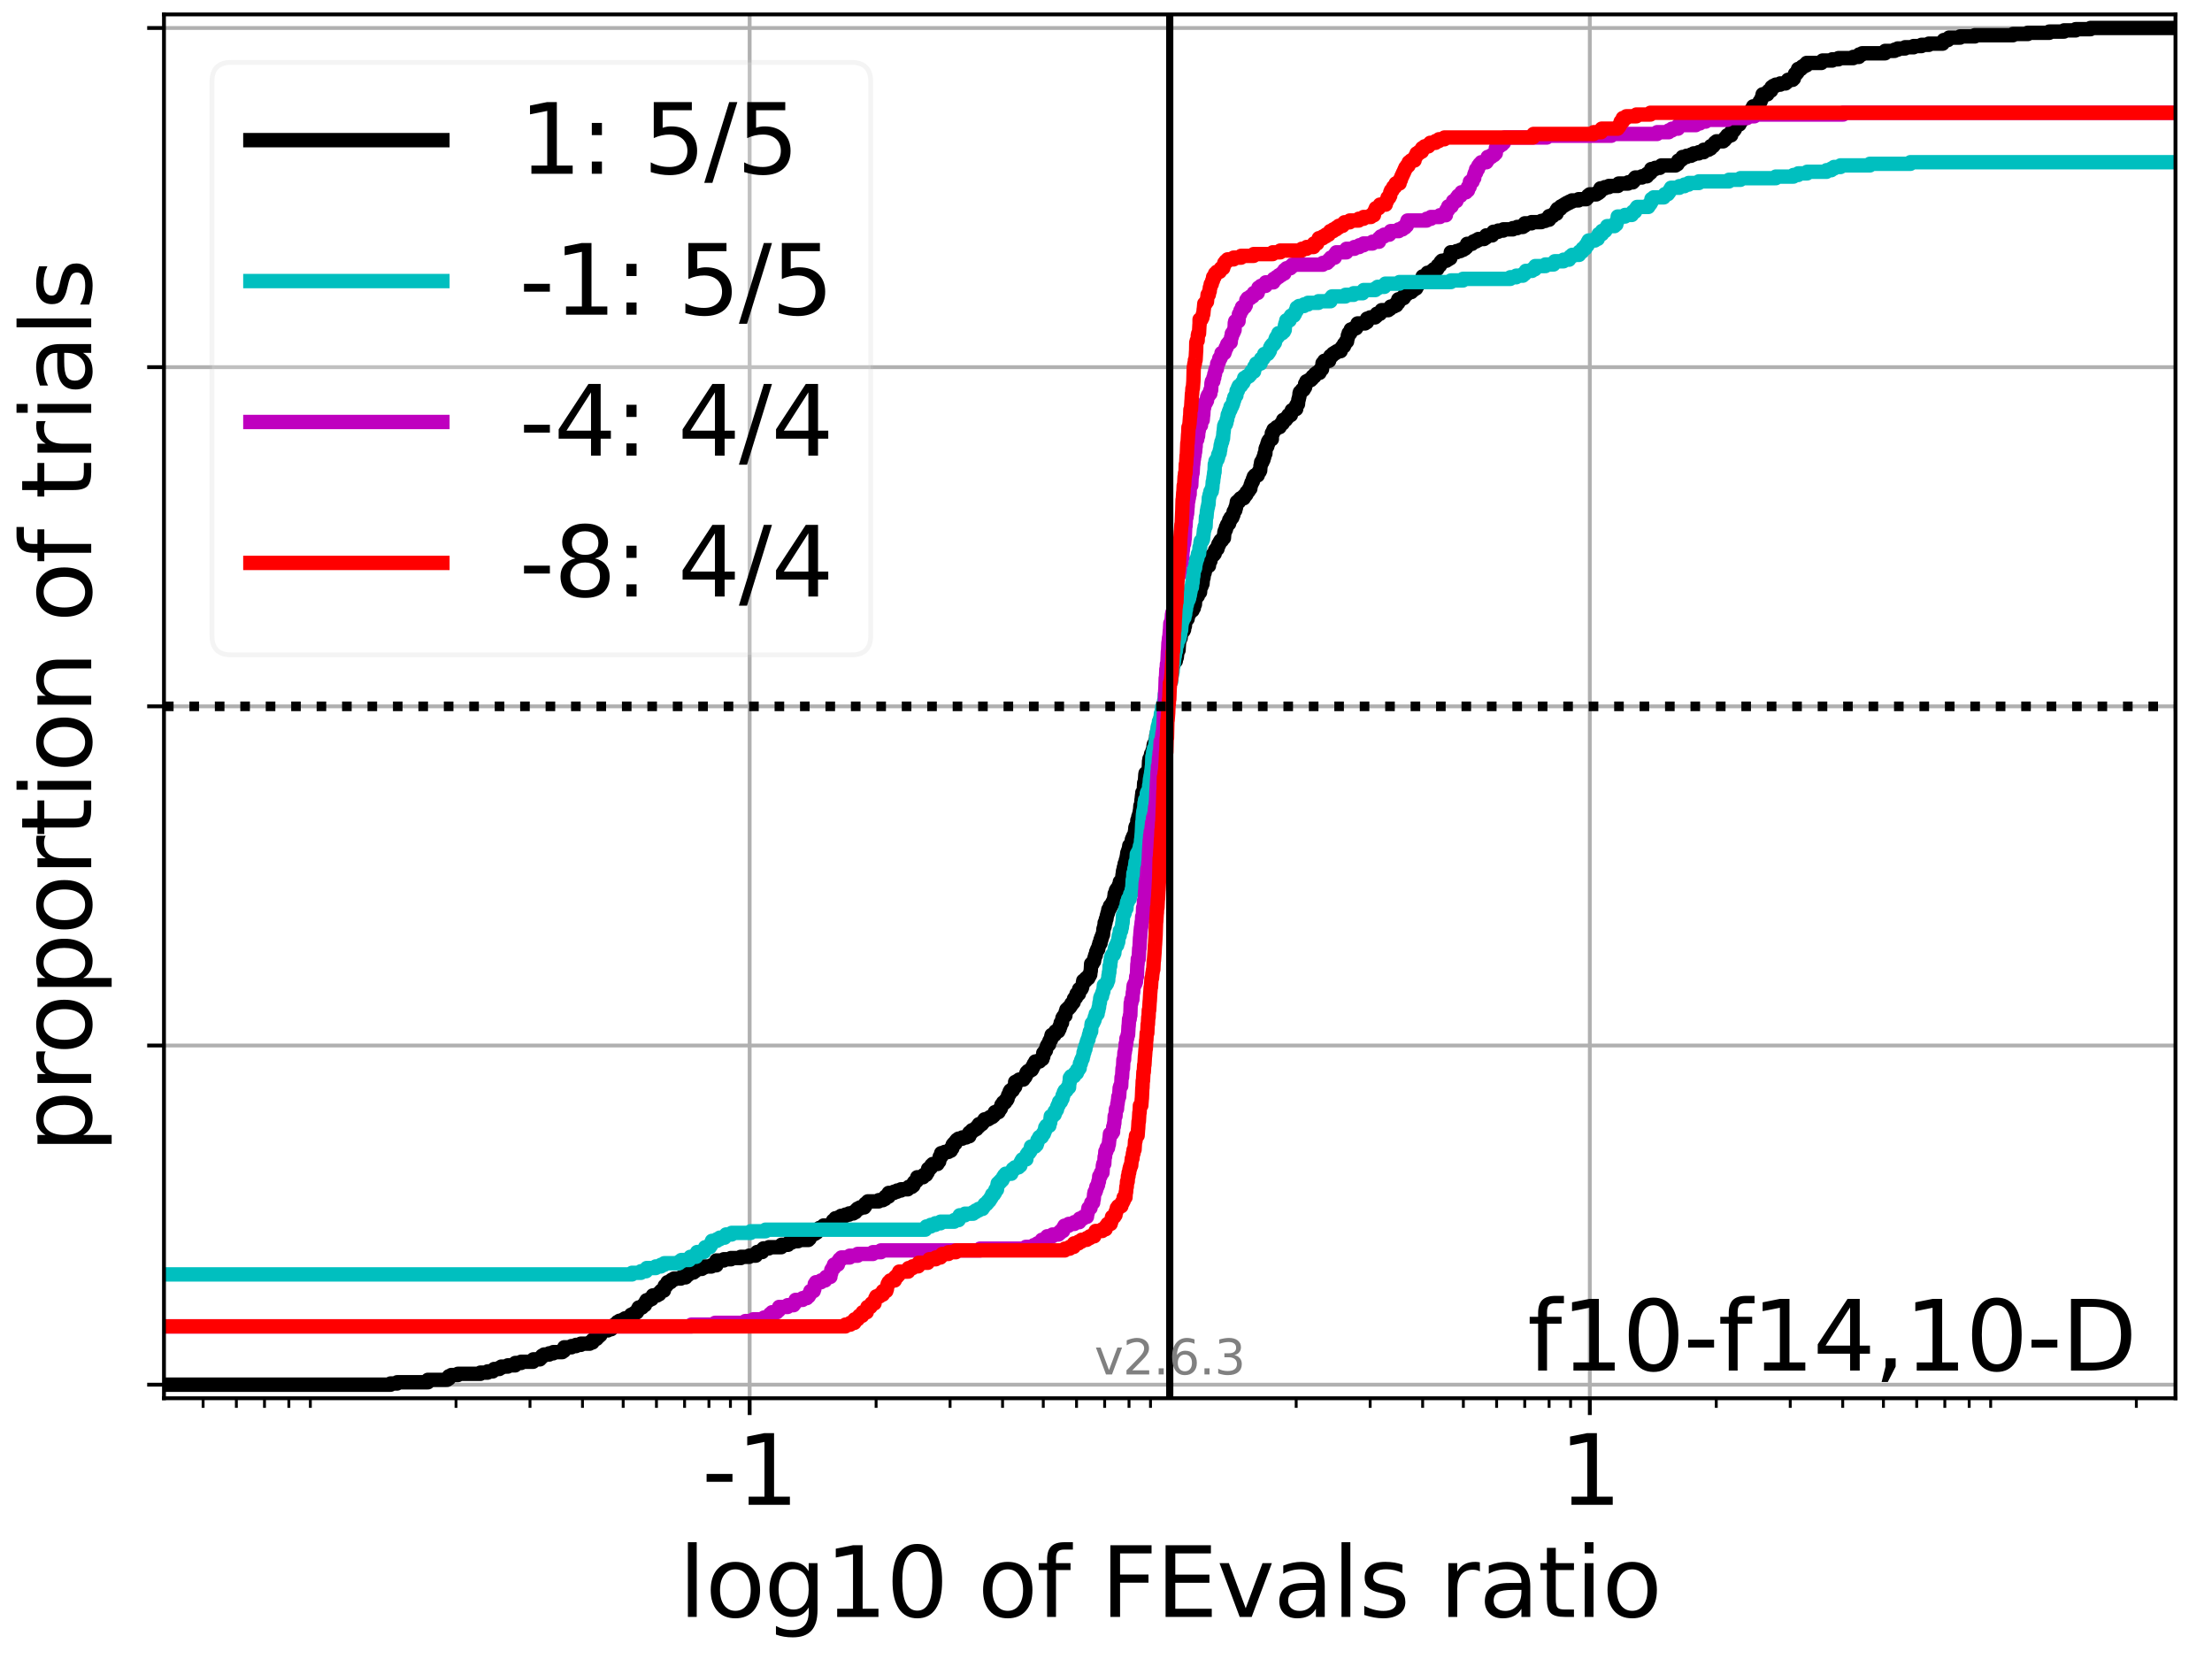 <?xml version="1.0" encoding="utf-8" standalone="no"?>
<!DOCTYPE svg PUBLIC "-//W3C//DTD SVG 1.1//EN"
  "http://www.w3.org/Graphics/SVG/1.1/DTD/svg11.dtd">
<svg xmlns:xlink="http://www.w3.org/1999/xlink" width="460.8pt" height="345.6pt" viewBox="0 0 460.8 345.6" xmlns="http://www.w3.org/2000/svg" version="1.1">
 <defs>
  <style type="text/css">*{stroke-linejoin: round; stroke-linecap: butt}</style>
 </defs>
 <g id="figure_1">
  <g id="patch_1">
   <path d="M 0 345.6 
L 460.8 345.6 
L 460.8 0 
L 0 0 
z
" style="fill: #ffffff"/>
  </g>
  <g id="axes_1">
   <g id="patch_2">
    <path d="M 34.16 291.28 
L 453.192 291.28 
L 453.192 3 
L 34.16 3 
z
" style="fill: #ffffff"/>
   </g>
   <g id="matplotlib.axis_1">
    <g id="xtick_1">
     <g id="line2d_1">
      <path d="M 156.165 291.28 
L 156.165 3 
" clip-path="url(#pe24a078014)" style="fill: none; stroke: #b0b0b0; stroke-width: 0.8; stroke-linecap: square"/>
     </g>
     <g id="line2d_2">
      <defs>
       <path id="mfd0e18f95c" d="M 0 0 
L 0 3.5 
" style="stroke: #000000; stroke-width: 0.8"/>
      </defs>
      <g>
       <use xlink:href="#mfd0e18f95c" x="156.165" y="291.28" style="stroke: #000000; stroke-width: 0.8"/>
      </g>
     </g>
     <g id="text_1">
      <!-- -1 -->
      <g transform="translate(146.195 313.477) scale(0.2 -0.2)">
       <defs>
        <path id="DejaVuSans-2d" d="M 313 2009 
L 1997 2009 
L 1997 1497 
L 313 1497 
L 313 2009 
z
" transform="scale(0.016)"/>
        <path id="DejaVuSans-31" d="M 794 531 
L 1825 531 
L 1825 4091 
L 703 3866 
L 703 4441 
L 1819 4666 
L 2450 4666 
L 2450 531 
L 3481 531 
L 3481 0 
L 794 0 
L 794 531 
z
" transform="scale(0.016)"/>
       </defs>
       <use xlink:href="#DejaVuSans-2d"/>
       <use xlink:href="#DejaVuSans-31" x="36.084"/>
      </g>
     </g>
    </g>
    <g id="xtick_2">
     <g id="line2d_3">
      <path d="M 331.187 291.28 
L 331.187 3 
" clip-path="url(#pe24a078014)" style="fill: none; stroke: #b0b0b0; stroke-width: 0.8; stroke-linecap: square"/>
     </g>
     <g id="line2d_4">
      <g>
       <use xlink:href="#mfd0e18f95c" x="331.187" y="291.28" style="stroke: #000000; stroke-width: 0.8"/>
      </g>
     </g>
     <g id="text_2">
      <!-- 1 -->
      <g transform="translate(324.824 313.477) scale(0.2 -0.2)">
       <use xlink:href="#DejaVuSans-31"/>
      </g>
     </g>
    </g>
    <g id="xtick_3">
     <g id="line2d_5">
      <defs>
       <path id="m05794b7414" d="M 0 0 
L 0 2 
" style="stroke: #000000; stroke-width: 0.6"/>
      </defs>
      <g>
       <use xlink:href="#m05794b7414" x="42.311" y="291.28" style="stroke: #000000; stroke-width: 0.6"/>
      </g>
     </g>
    </g>
    <g id="xtick_4">
     <g id="line2d_6">
      <g>
       <use xlink:href="#m05794b7414" x="49.24" y="291.28" style="stroke: #000000; stroke-width: 0.6"/>
      </g>
     </g>
    </g>
    <g id="xtick_5">
     <g id="line2d_7">
      <g>
       <use xlink:href="#m05794b7414" x="55.099" y="291.28" style="stroke: #000000; stroke-width: 0.6"/>
      </g>
     </g>
    </g>
    <g id="xtick_6">
     <g id="line2d_8">
      <g>
       <use xlink:href="#m05794b7414" x="60.174" y="291.28" style="stroke: #000000; stroke-width: 0.6"/>
      </g>
     </g>
    </g>
    <g id="xtick_7">
     <g id="line2d_9">
      <g>
       <use xlink:href="#m05794b7414" x="64.65" y="291.28" style="stroke: #000000; stroke-width: 0.6"/>
      </g>
     </g>
    </g>
    <g id="xtick_8">
     <g id="line2d_10">
      <g>
       <use xlink:href="#m05794b7414" x="94.998" y="291.28" style="stroke: #000000; stroke-width: 0.6"/>
      </g>
     </g>
    </g>
    <g id="xtick_9">
     <g id="line2d_11">
      <g>
       <use xlink:href="#m05794b7414" x="110.408" y="291.28" style="stroke: #000000; stroke-width: 0.6"/>
      </g>
     </g>
    </g>
    <g id="xtick_10">
     <g id="line2d_12">
      <g>
       <use xlink:href="#m05794b7414" x="121.341" y="291.28" style="stroke: #000000; stroke-width: 0.6"/>
      </g>
     </g>
    </g>
    <g id="xtick_11">
     <g id="line2d_13">
      <g>
       <use xlink:href="#m05794b7414" x="129.822" y="291.28" style="stroke: #000000; stroke-width: 0.6"/>
      </g>
     </g>
    </g>
    <g id="xtick_12">
     <g id="line2d_14">
      <g>
       <use xlink:href="#m05794b7414" x="136.751" y="291.28" style="stroke: #000000; stroke-width: 0.6"/>
      </g>
     </g>
    </g>
    <g id="xtick_13">
     <g id="line2d_15">
      <g>
       <use xlink:href="#m05794b7414" x="142.61" y="291.28" style="stroke: #000000; stroke-width: 0.6"/>
      </g>
     </g>
    </g>
    <g id="xtick_14">
     <g id="line2d_16">
      <g>
       <use xlink:href="#m05794b7414" x="147.684" y="291.28" style="stroke: #000000; stroke-width: 0.6"/>
      </g>
     </g>
    </g>
    <g id="xtick_15">
     <g id="line2d_17">
      <g>
       <use xlink:href="#m05794b7414" x="152.161" y="291.28" style="stroke: #000000; stroke-width: 0.6"/>
      </g>
     </g>
    </g>
    <g id="xtick_16">
     <g id="line2d_18">
      <g>
       <use xlink:href="#m05794b7414" x="182.509" y="291.28" style="stroke: #000000; stroke-width: 0.6"/>
      </g>
     </g>
    </g>
    <g id="xtick_17">
     <g id="line2d_19">
      <g>
       <use xlink:href="#m05794b7414" x="197.918" y="291.28" style="stroke: #000000; stroke-width: 0.6"/>
      </g>
     </g>
    </g>
    <g id="xtick_18">
     <g id="line2d_20">
      <g>
       <use xlink:href="#m05794b7414" x="208.852" y="291.28" style="stroke: #000000; stroke-width: 0.6"/>
      </g>
     </g>
    </g>
    <g id="xtick_19">
     <g id="line2d_21">
      <g>
       <use xlink:href="#m05794b7414" x="217.333" y="291.28" style="stroke: #000000; stroke-width: 0.6"/>
      </g>
     </g>
    </g>
    <g id="xtick_20">
     <g id="line2d_22">
      <g>
       <use xlink:href="#m05794b7414" x="224.262" y="291.28" style="stroke: #000000; stroke-width: 0.6"/>
      </g>
     </g>
    </g>
    <g id="xtick_21">
     <g id="line2d_23">
      <g>
       <use xlink:href="#m05794b7414" x="230.12" y="291.28" style="stroke: #000000; stroke-width: 0.6"/>
      </g>
     </g>
    </g>
    <g id="xtick_22">
     <g id="line2d_24">
      <g>
       <use xlink:href="#m05794b7414" x="235.195" y="291.28" style="stroke: #000000; stroke-width: 0.6"/>
      </g>
     </g>
    </g>
    <g id="xtick_23">
     <g id="line2d_25">
      <g>
       <use xlink:href="#m05794b7414" x="239.672" y="291.28" style="stroke: #000000; stroke-width: 0.6"/>
      </g>
     </g>
    </g>
    <g id="xtick_24">
     <g id="line2d_26">
      <g>
       <use xlink:href="#m05794b7414" x="270.019" y="291.28" style="stroke: #000000; stroke-width: 0.6"/>
      </g>
     </g>
    </g>
    <g id="xtick_25">
     <g id="line2d_27">
      <g>
       <use xlink:href="#m05794b7414" x="285.429" y="291.28" style="stroke: #000000; stroke-width: 0.6"/>
      </g>
     </g>
    </g>
    <g id="xtick_26">
     <g id="line2d_28">
      <g>
       <use xlink:href="#m05794b7414" x="296.363" y="291.28" style="stroke: #000000; stroke-width: 0.6"/>
      </g>
     </g>
    </g>
    <g id="xtick_27">
     <g id="line2d_29">
      <g>
       <use xlink:href="#m05794b7414" x="304.843" y="291.28" style="stroke: #000000; stroke-width: 0.6"/>
      </g>
     </g>
    </g>
    <g id="xtick_28">
     <g id="line2d_30">
      <g>
       <use xlink:href="#m05794b7414" x="311.773" y="291.28" style="stroke: #000000; stroke-width: 0.6"/>
      </g>
     </g>
    </g>
    <g id="xtick_29">
     <g id="line2d_31">
      <g>
       <use xlink:href="#m05794b7414" x="317.631" y="291.28" style="stroke: #000000; stroke-width: 0.6"/>
      </g>
     </g>
    </g>
    <g id="xtick_30">
     <g id="line2d_32">
      <g>
       <use xlink:href="#m05794b7414" x="322.706" y="291.28" style="stroke: #000000; stroke-width: 0.6"/>
      </g>
     </g>
    </g>
    <g id="xtick_31">
     <g id="line2d_33">
      <g>
       <use xlink:href="#m05794b7414" x="327.183" y="291.28" style="stroke: #000000; stroke-width: 0.6"/>
      </g>
     </g>
    </g>
    <g id="xtick_32">
     <g id="line2d_34">
      <g>
       <use xlink:href="#m05794b7414" x="357.53" y="291.28" style="stroke: #000000; stroke-width: 0.6"/>
      </g>
     </g>
    </g>
    <g id="xtick_33">
     <g id="line2d_35">
      <g>
       <use xlink:href="#m05794b7414" x="372.94" y="291.28" style="stroke: #000000; stroke-width: 0.6"/>
      </g>
     </g>
    </g>
    <g id="xtick_34">
     <g id="line2d_36">
      <g>
       <use xlink:href="#m05794b7414" x="383.874" y="291.28" style="stroke: #000000; stroke-width: 0.6"/>
      </g>
     </g>
    </g>
    <g id="xtick_35">
     <g id="line2d_37">
      <g>
       <use xlink:href="#m05794b7414" x="392.354" y="291.28" style="stroke: #000000; stroke-width: 0.6"/>
      </g>
     </g>
    </g>
    <g id="xtick_36">
     <g id="line2d_38">
      <g>
       <use xlink:href="#m05794b7414" x="399.284" y="291.28" style="stroke: #000000; stroke-width: 0.6"/>
      </g>
     </g>
    </g>
    <g id="xtick_37">
     <g id="line2d_39">
      <g>
       <use xlink:href="#m05794b7414" x="405.142" y="291.28" style="stroke: #000000; stroke-width: 0.6"/>
      </g>
     </g>
    </g>
    <g id="xtick_38">
     <g id="line2d_40">
      <g>
       <use xlink:href="#m05794b7414" x="410.217" y="291.28" style="stroke: #000000; stroke-width: 0.6"/>
      </g>
     </g>
    </g>
    <g id="xtick_39">
     <g id="line2d_41">
      <g>
       <use xlink:href="#m05794b7414" x="414.693" y="291.28" style="stroke: #000000; stroke-width: 0.6"/>
      </g>
     </g>
    </g>
    <g id="xtick_40">
     <g id="line2d_42">
      <g>
       <use xlink:href="#m05794b7414" x="445.041" y="291.28" style="stroke: #000000; stroke-width: 0.6"/>
      </g>
     </g>
    </g>
    <g id="text_3">
     <!-- log10 of FEvals ratio -->
     <g transform="translate(141.371 336.833) scale(0.2 -0.2)">
      <defs>
       <path id="DejaVuSans-6c" d="M 603 4863 
L 1178 4863 
L 1178 0 
L 603 0 
L 603 4863 
z
" transform="scale(0.016)"/>
       <path id="DejaVuSans-6f" d="M 1959 3097 
Q 1497 3097 1228 2736 
Q 959 2375 959 1747 
Q 959 1119 1226 758 
Q 1494 397 1959 397 
Q 2419 397 2687 759 
Q 2956 1122 2956 1747 
Q 2956 2369 2687 2733 
Q 2419 3097 1959 3097 
z
M 1959 3584 
Q 2709 3584 3137 3096 
Q 3566 2609 3566 1747 
Q 3566 888 3137 398 
Q 2709 -91 1959 -91 
Q 1206 -91 779 398 
Q 353 888 353 1747 
Q 353 2609 779 3096 
Q 1206 3584 1959 3584 
z
" transform="scale(0.016)"/>
       <path id="DejaVuSans-67" d="M 2906 1791 
Q 2906 2416 2648 2759 
Q 2391 3103 1925 3103 
Q 1463 3103 1205 2759 
Q 947 2416 947 1791 
Q 947 1169 1205 825 
Q 1463 481 1925 481 
Q 2391 481 2648 825 
Q 2906 1169 2906 1791 
z
M 3481 434 
Q 3481 -459 3084 -895 
Q 2688 -1331 1869 -1331 
Q 1566 -1331 1297 -1286 
Q 1028 -1241 775 -1147 
L 775 -588 
Q 1028 -725 1275 -790 
Q 1522 -856 1778 -856 
Q 2344 -856 2625 -561 
Q 2906 -266 2906 331 
L 2906 616 
Q 2728 306 2450 153 
Q 2172 0 1784 0 
Q 1141 0 747 490 
Q 353 981 353 1791 
Q 353 2603 747 3093 
Q 1141 3584 1784 3584 
Q 2172 3584 2450 3431 
Q 2728 3278 2906 2969 
L 2906 3500 
L 3481 3500 
L 3481 434 
z
" transform="scale(0.016)"/>
       <path id="DejaVuSans-30" d="M 2034 4250 
Q 1547 4250 1301 3770 
Q 1056 3291 1056 2328 
Q 1056 1369 1301 889 
Q 1547 409 2034 409 
Q 2525 409 2770 889 
Q 3016 1369 3016 2328 
Q 3016 3291 2770 3770 
Q 2525 4250 2034 4250 
z
M 2034 4750 
Q 2819 4750 3233 4129 
Q 3647 3509 3647 2328 
Q 3647 1150 3233 529 
Q 2819 -91 2034 -91 
Q 1250 -91 836 529 
Q 422 1150 422 2328 
Q 422 3509 836 4129 
Q 1250 4750 2034 4750 
z
" transform="scale(0.016)"/>
       <path id="DejaVuSans-20" transform="scale(0.016)"/>
       <path id="DejaVuSans-66" d="M 2375 4863 
L 2375 4384 
L 1825 4384 
Q 1516 4384 1395 4259 
Q 1275 4134 1275 3809 
L 1275 3500 
L 2222 3500 
L 2222 3053 
L 1275 3053 
L 1275 0 
L 697 0 
L 697 3053 
L 147 3053 
L 147 3500 
L 697 3500 
L 697 3744 
Q 697 4328 969 4595 
Q 1241 4863 1831 4863 
L 2375 4863 
z
" transform="scale(0.016)"/>
       <path id="DejaVuSans-46" d="M 628 4666 
L 3309 4666 
L 3309 4134 
L 1259 4134 
L 1259 2759 
L 3109 2759 
L 3109 2228 
L 1259 2228 
L 1259 0 
L 628 0 
L 628 4666 
z
" transform="scale(0.016)"/>
       <path id="DejaVuSans-45" d="M 628 4666 
L 3578 4666 
L 3578 4134 
L 1259 4134 
L 1259 2753 
L 3481 2753 
L 3481 2222 
L 1259 2222 
L 1259 531 
L 3634 531 
L 3634 0 
L 628 0 
L 628 4666 
z
" transform="scale(0.016)"/>
       <path id="DejaVuSans-76" d="M 191 3500 
L 800 3500 
L 1894 563 
L 2988 3500 
L 3597 3500 
L 2284 0 
L 1503 0 
L 191 3500 
z
" transform="scale(0.016)"/>
       <path id="DejaVuSans-61" d="M 2194 1759 
Q 1497 1759 1228 1600 
Q 959 1441 959 1056 
Q 959 750 1161 570 
Q 1363 391 1709 391 
Q 2188 391 2477 730 
Q 2766 1069 2766 1631 
L 2766 1759 
L 2194 1759 
z
M 3341 1997 
L 3341 0 
L 2766 0 
L 2766 531 
Q 2569 213 2275 61 
Q 1981 -91 1556 -91 
Q 1019 -91 701 211 
Q 384 513 384 1019 
Q 384 1609 779 1909 
Q 1175 2209 1959 2209 
L 2766 2209 
L 2766 2266 
Q 2766 2663 2505 2880 
Q 2244 3097 1772 3097 
Q 1472 3097 1187 3025 
Q 903 2953 641 2809 
L 641 3341 
Q 956 3463 1253 3523 
Q 1550 3584 1831 3584 
Q 2591 3584 2966 3190 
Q 3341 2797 3341 1997 
z
" transform="scale(0.016)"/>
       <path id="DejaVuSans-73" d="M 2834 3397 
L 2834 2853 
Q 2591 2978 2328 3040 
Q 2066 3103 1784 3103 
Q 1356 3103 1142 2972 
Q 928 2841 928 2578 
Q 928 2378 1081 2264 
Q 1234 2150 1697 2047 
L 1894 2003 
Q 2506 1872 2764 1633 
Q 3022 1394 3022 966 
Q 3022 478 2636 193 
Q 2250 -91 1575 -91 
Q 1294 -91 989 -36 
Q 684 19 347 128 
L 347 722 
Q 666 556 975 473 
Q 1284 391 1588 391 
Q 1994 391 2212 530 
Q 2431 669 2431 922 
Q 2431 1156 2273 1281 
Q 2116 1406 1581 1522 
L 1381 1569 
Q 847 1681 609 1914 
Q 372 2147 372 2553 
Q 372 3047 722 3315 
Q 1072 3584 1716 3584 
Q 2034 3584 2315 3537 
Q 2597 3491 2834 3397 
z
" transform="scale(0.016)"/>
       <path id="DejaVuSans-72" d="M 2631 2963 
Q 2534 3019 2420 3045 
Q 2306 3072 2169 3072 
Q 1681 3072 1420 2755 
Q 1159 2438 1159 1844 
L 1159 0 
L 581 0 
L 581 3500 
L 1159 3500 
L 1159 2956 
Q 1341 3275 1631 3429 
Q 1922 3584 2338 3584 
Q 2397 3584 2469 3576 
Q 2541 3569 2628 3553 
L 2631 2963 
z
" transform="scale(0.016)"/>
       <path id="DejaVuSans-74" d="M 1172 4494 
L 1172 3500 
L 2356 3500 
L 2356 3053 
L 1172 3053 
L 1172 1153 
Q 1172 725 1289 603 
Q 1406 481 1766 481 
L 2356 481 
L 2356 0 
L 1766 0 
Q 1100 0 847 248 
Q 594 497 594 1153 
L 594 3053 
L 172 3053 
L 172 3500 
L 594 3500 
L 594 4494 
L 1172 4494 
z
" transform="scale(0.016)"/>
       <path id="DejaVuSans-69" d="M 603 3500 
L 1178 3500 
L 1178 0 
L 603 0 
L 603 3500 
z
M 603 4863 
L 1178 4863 
L 1178 4134 
L 603 4134 
L 603 4863 
z
" transform="scale(0.016)"/>
      </defs>
      <use xlink:href="#DejaVuSans-6c"/>
      <use xlink:href="#DejaVuSans-6f" x="27.783"/>
      <use xlink:href="#DejaVuSans-67" x="88.965"/>
      <use xlink:href="#DejaVuSans-31" x="152.441"/>
      <use xlink:href="#DejaVuSans-30" x="216.064"/>
      <use xlink:href="#DejaVuSans-20" x="279.688"/>
      <use xlink:href="#DejaVuSans-6f" x="311.475"/>
      <use xlink:href="#DejaVuSans-66" x="372.656"/>
      <use xlink:href="#DejaVuSans-20" x="407.861"/>
      <use xlink:href="#DejaVuSans-46" x="439.648"/>
      <use xlink:href="#DejaVuSans-45" x="497.168"/>
      <use xlink:href="#DejaVuSans-76" x="560.352"/>
      <use xlink:href="#DejaVuSans-61" x="619.531"/>
      <use xlink:href="#DejaVuSans-6c" x="680.811"/>
      <use xlink:href="#DejaVuSans-73" x="708.594"/>
      <use xlink:href="#DejaVuSans-20" x="760.693"/>
      <use xlink:href="#DejaVuSans-72" x="792.48"/>
      <use xlink:href="#DejaVuSans-61" x="833.594"/>
      <use xlink:href="#DejaVuSans-74" x="894.873"/>
      <use xlink:href="#DejaVuSans-69" x="934.082"/>
      <use xlink:href="#DejaVuSans-6f" x="961.865"/>
     </g>
    </g>
   </g>
   <g id="matplotlib.axis_2">
    <g id="ytick_1">
     <g id="line2d_43">
      <path d="M 34.16 288.454 
L 453.192 288.454 
" clip-path="url(#pe24a078014)" style="fill: none; stroke: #b0b0b0; stroke-width: 0.8; stroke-linecap: square"/>
     </g>
     <g id="line2d_44">
      <defs>
       <path id="md8cf8345c8" d="M 0 0 
L -3.5 0 
" style="stroke: #000000; stroke-width: 0.8"/>
      </defs>
      <g>
       <use xlink:href="#md8cf8345c8" x="34.16" y="288.454" style="stroke: #000000; stroke-width: 0.8"/>
      </g>
     </g>
    </g>
    <g id="ytick_2">
     <g id="line2d_45">
      <path d="M 34.16 217.797 
L 453.192 217.797 
" clip-path="url(#pe24a078014)" style="fill: none; stroke: #b0b0b0; stroke-width: 0.8; stroke-linecap: square"/>
     </g>
     <g id="line2d_46">
      <g>
       <use xlink:href="#md8cf8345c8" x="34.16" y="217.797" style="stroke: #000000; stroke-width: 0.8"/>
      </g>
     </g>
    </g>
    <g id="ytick_3">
     <g id="line2d_47">
      <path d="M 34.16 147.14 
L 453.192 147.14 
" clip-path="url(#pe24a078014)" style="fill: none; stroke: #b0b0b0; stroke-width: 0.8; stroke-linecap: square"/>
     </g>
     <g id="line2d_48">
      <g>
       <use xlink:href="#md8cf8345c8" x="34.16" y="147.14" style="stroke: #000000; stroke-width: 0.8"/>
      </g>
     </g>
    </g>
    <g id="ytick_4">
     <g id="line2d_49">
      <path d="M 34.16 76.483 
L 453.192 76.483 
" clip-path="url(#pe24a078014)" style="fill: none; stroke: #b0b0b0; stroke-width: 0.8; stroke-linecap: square"/>
     </g>
     <g id="line2d_50">
      <g>
       <use xlink:href="#md8cf8345c8" x="34.16" y="76.483" style="stroke: #000000; stroke-width: 0.8"/>
      </g>
     </g>
    </g>
    <g id="ytick_5">
     <g id="line2d_51">
      <path d="M 34.16 5.826 
L 453.192 5.826 
" clip-path="url(#pe24a078014)" style="fill: none; stroke: #b0b0b0; stroke-width: 0.8; stroke-linecap: square"/>
     </g>
     <g id="line2d_52">
      <g>
       <use xlink:href="#md8cf8345c8" x="34.16" y="5.826" style="stroke: #000000; stroke-width: 0.8"/>
      </g>
     </g>
    </g>
    <g id="text_4">
     <!-- proportion of trials -->
     <g transform="translate(19.001 240.146) rotate(-90) scale(0.2 -0.2)">
      <defs>
       <path id="DejaVuSans-70" d="M 1159 525 
L 1159 -1331 
L 581 -1331 
L 581 3500 
L 1159 3500 
L 1159 2969 
Q 1341 3281 1617 3432 
Q 1894 3584 2278 3584 
Q 2916 3584 3314 3078 
Q 3713 2572 3713 1747 
Q 3713 922 3314 415 
Q 2916 -91 2278 -91 
Q 1894 -91 1617 61 
Q 1341 213 1159 525 
z
M 3116 1747 
Q 3116 2381 2855 2742 
Q 2594 3103 2138 3103 
Q 1681 3103 1420 2742 
Q 1159 2381 1159 1747 
Q 1159 1113 1420 752 
Q 1681 391 2138 391 
Q 2594 391 2855 752 
Q 3116 1113 3116 1747 
z
" transform="scale(0.016)"/>
       <path id="DejaVuSans-6e" d="M 3513 2113 
L 3513 0 
L 2938 0 
L 2938 2094 
Q 2938 2591 2744 2837 
Q 2550 3084 2163 3084 
Q 1697 3084 1428 2787 
Q 1159 2491 1159 1978 
L 1159 0 
L 581 0 
L 581 3500 
L 1159 3500 
L 1159 2956 
Q 1366 3272 1645 3428 
Q 1925 3584 2291 3584 
Q 2894 3584 3203 3211 
Q 3513 2838 3513 2113 
z
" transform="scale(0.016)"/>
      </defs>
      <use xlink:href="#DejaVuSans-70"/>
      <use xlink:href="#DejaVuSans-72" x="63.477"/>
      <use xlink:href="#DejaVuSans-6f" x="102.34"/>
      <use xlink:href="#DejaVuSans-70" x="163.521"/>
      <use xlink:href="#DejaVuSans-6f" x="226.998"/>
      <use xlink:href="#DejaVuSans-72" x="288.18"/>
      <use xlink:href="#DejaVuSans-74" x="329.293"/>
      <use xlink:href="#DejaVuSans-69" x="368.502"/>
      <use xlink:href="#DejaVuSans-6f" x="396.285"/>
      <use xlink:href="#DejaVuSans-6e" x="457.467"/>
      <use xlink:href="#DejaVuSans-20" x="520.846"/>
      <use xlink:href="#DejaVuSans-6f" x="552.633"/>
      <use xlink:href="#DejaVuSans-66" x="613.814"/>
      <use xlink:href="#DejaVuSans-20" x="649.02"/>
      <use xlink:href="#DejaVuSans-74" x="680.807"/>
      <use xlink:href="#DejaVuSans-72" x="720.016"/>
      <use xlink:href="#DejaVuSans-69" x="761.129"/>
      <use xlink:href="#DejaVuSans-61" x="788.912"/>
      <use xlink:href="#DejaVuSans-6c" x="850.191"/>
      <use xlink:href="#DejaVuSans-73" x="877.975"/>
     </g>
    </g>
   </g>
   <g id="line2d_53">
    <path d="M 34.16 288.454 
L 81.36 288.454 
L 81.36 288.203 
L 82.728 288.203 
L 82.728 287.951 
L 89.139 287.951 
L 89.139 287.449 
L 93.118 287.449 
L 93.118 287.198 
L 93.507 287.198 
L 93.507 286.695 
L 94.015 286.695 
L 94.015 286.444 
L 95.384 286.444 
L 95.384 286.193 
L 100.073 286.193 
L 100.073 285.941 
L 101.574 285.941 
L 101.574 285.69 
L 102.645 285.69 
L 102.645 285.439 
L 102.943 285.439 
L 102.943 285.188 
L 104.013 285.188 
L 104.013 284.937 
L 104.441 284.937 
L 104.441 284.685 
L 105.774 284.685 
L 105.774 284.434 
L 107.313 284.434 
L 107.342 283.932 
L 108.553 283.932 
L 108.553 283.68 
L 111.046 283.68 
L 111.104 283.178 
L 112.468 283.178 
L 112.468 282.927 
L 112.706 282.927 
L 112.706 282.676 
L 112.921 282.676 
L 112.921 282.424 
L 113.332 282.424 
L 113.332 282.173 
L 114.403 282.173 
L 114.403 281.922 
L 115.251 281.922 
L 115.251 281.671 
L 117.129 281.671 
L 117.129 281.419 
L 117.489 281.419 
L 117.545 280.666 
L 119.042 280.666 
L 119.042 280.415 
L 119.997 280.415 
L 119.997 280.163 
L 120.988 280.163 
L 120.988 279.912 
L 122.822 279.912 
L 122.822 279.661 
L 123.424 279.661 
L 123.424 279.158 
L 123.702 279.158 
L 123.702 278.907 
L 124.286 278.907 
L 124.286 278.656 
L 124.51 278.656 
L 124.51 278.405 
L 124.779 278.405 
L 124.779 278.154 
L 125.065 278.154 
L 125.123 277.4 
L 125.362 277.4 
L 125.362 277.149 
L 126.613 277.149 
L 126.613 276.897 
L 127.321 276.897 
L 127.321 276.646 
L 127.556 276.646 
L 127.556 276.395 
L 127.673 276.395 
L 127.673 276.144 
L 128.077 276.144 
L 128.077 275.893 
L 128.423 275.893 
L 128.423 275.641 
L 128.627 275.641 
L 128.627 275.39 
L 129.048 275.39 
L 129.048 275.139 
L 129.785 275.139 
L 129.785 274.888 
L 130.2 274.888 
L 130.2 274.636 
L 131.112 274.636 
L 131.112 274.385 
L 131.26 274.385 
L 131.26 274.134 
L 131.464 274.134 
L 131.464 273.883 
L 131.973 273.883 
L 131.973 273.631 
L 132.331 273.631 
L 132.331 273.38 
L 132.682 273.38 
L 132.682 273.129 
L 132.84 273.129 
L 132.921 272.627 
L 133.052 272.627 
L 133.052 272.375 
L 133.753 272.375 
L 133.753 272.124 
L 133.991 272.124 
L 133.991 271.873 
L 134.358 271.873 
L 134.42 271.37 
L 134.536 271.37 
L 134.536 271.119 
L 134.689 271.119 
L 134.689 270.868 
L 135.267 270.868 
L 135.267 270.617 
L 135.764 270.617 
L 135.764 270.366 
L 135.907 270.366 
L 135.998 269.863 
L 136.903 269.863 
L 136.903 269.612 
L 137.343 269.612 
L 137.343 269.361 
L 137.519 269.361 
L 137.519 269.109 
L 137.759 269.109 
L 137.759 268.858 
L 138.302 268.858 
L 138.302 268.356 
L 138.414 268.356 
L 138.48 267.853 
L 138.83 267.853 
L 138.83 267.602 
L 139.02 267.602 
L 139.058 267.1 
L 139.698 267.1 
L 139.698 266.848 
L 139.92 266.848 
L 139.92 266.597 
L 140.389 266.597 
L 140.389 266.346 
L 141.826 266.346 
L 141.826 266.095 
L 142.838 266.095 
L 142.848 265.592 
L 143.377 265.592 
L 143.377 265.09 
L 144.479 265.09 
L 144.479 264.839 
L 144.81 264.839 
L 144.868 264.336 
L 146.194 264.336 
L 146.194 264.085 
L 146.639 264.085 
L 146.639 263.834 
L 148.195 263.834 
L 148.195 263.583 
L 149.236 263.583 
L 149.236 262.578 
L 150.779 262.578 
L 150.779 262.326 
L 152.269 262.326 
L 152.269 262.075 
L 154.311 262.075 
L 154.311 261.824 
L 156.06 261.824 
L 156.06 261.573 
L 157.454 261.573 
L 157.454 261.07 
L 157.717 261.07 
L 157.717 260.819 
L 158.787 260.819 
L 158.787 260.317 
L 159.034 260.317 
L 159.034 260.065 
L 160.169 260.065 
L 160.169 259.814 
L 162.738 259.814 
L 162.792 259.312 
L 164.16 259.312 
L 164.16 259.06 
L 164.398 259.06 
L 164.398 258.809 
L 165.002 258.809 
L 165.002 258.558 
L 166.263 258.558 
L 166.263 258.307 
L 168.387 258.307 
L 168.387 258.056 
L 168.65 258.056 
L 168.706 257.553 
L 168.821 257.553 
L 168.821 257.302 
L 169.237 257.302 
L 169.237 257.051 
L 169.721 257.051 
L 169.721 256.799 
L 170.128 256.799 
L 170.176 256.297 
L 170.367 256.297 
L 170.367 256.046 
L 170.717 256.046 
L 170.717 255.795 
L 171.575 255.795 
L 171.575 255.292 
L 173.218 255.292 
L 173.218 255.041 
L 173.524 255.041 
L 173.524 254.287 
L 173.89 254.287 
L 173.89 254.036 
L 174.028 254.036 
L 174.028 253.785 
L 174.789 253.785 
L 174.789 253.534 
L 175.205 253.534 
L 175.205 253.282 
L 176.111 253.282 
L 176.111 253.031 
L 176.868 253.031 
L 176.868 252.78 
L 177.752 252.78 
L 177.752 252.529 
L 178.201 252.529 
L 178.201 252.277 
L 178.396 252.277 
L 178.396 252.026 
L 178.655 252.026 
L 178.655 251.775 
L 179.153 251.775 
L 179.153 251.524 
L 180.056 251.524 
L 180.056 251.273 
L 180.239 251.273 
L 180.239 250.77 
L 180.551 250.77 
L 180.551 250.519 
L 180.794 250.519 
L 180.794 250.268 
L 183.055 250.268 
L 183.055 250.016 
L 183.916 250.016 
L 183.916 249.765 
L 184.392 249.765 
L 184.458 249.263 
L 185.131 249.263 
L 185.131 248.509 
L 186.226 248.509 
L 186.226 248.258 
L 186.899 248.258 
L 186.899 248.007 
L 187.69 248.007 
L 187.69 247.755 
L 189.094 247.755 
L 189.094 247.504 
L 189.3 247.504 
L 189.3 247.253 
L 189.948 247.253 
L 189.948 247.002 
L 190.265 247.002 
L 190.265 246.499 
L 190.434 246.499 
L 190.434 246.248 
L 190.725 246.248 
L 190.725 245.997 
L 190.989 245.997 
L 191.077 245.243 
L 192.287 245.243 
L 192.287 244.992 
L 192.453 244.992 
L 192.453 244.741 
L 192.939 244.741 
L 192.939 244.489 
L 193.082 244.489 
L 193.082 244.238 
L 193.248 244.238 
L 193.342 243.485 
L 193.713 243.485 
L 193.713 243.233 
L 193.952 243.233 
L 194.031 242.731 
L 194.296 242.731 
L 194.296 242.48 
L 195.296 242.48 
L 195.378 241.977 
L 195.649 241.977 
L 195.755 240.972 
L 196.064 240.972 
L 196.064 240.219 
L 196.798 240.219 
L 196.798 239.967 
L 197.574 239.967 
L 197.574 239.716 
L 198.081 239.716 
L 198.094 239.214 
L 198.395 239.214 
L 198.465 238.46 
L 198.672 238.46 
L 198.672 238.209 
L 199.027 238.209 
L 199.106 237.706 
L 199.312 237.706 
L 199.312 237.455 
L 199.664 237.455 
L 199.664 237.204 
L 200.461 237.204 
L 200.461 236.953 
L 201.281 236.953 
L 201.281 236.701 
L 201.923 236.701 
L 201.923 235.948 
L 202.378 235.948 
L 202.476 235.445 
L 202.993 235.445 
L 202.993 235.194 
L 203.443 235.194 
L 203.54 234.692 
L 203.923 234.692 
L 203.923 234.189 
L 204.545 234.189 
L 204.545 233.938 
L 204.736 233.938 
L 204.736 233.687 
L 204.965 233.687 
L 204.965 233.436 
L 205.092 233.436 
L 205.092 233.184 
L 205.844 233.184 
L 205.844 232.933 
L 206.253 232.933 
L 206.253 232.682 
L 206.74 232.682 
L 206.74 232.431 
L 207.018 232.431 
L 207.018 232.179 
L 207.231 232.179 
L 207.243 231.677 
L 208.018 231.677 
L 208.109 231.175 
L 208.313 231.175 
L 208.313 230.923 
L 208.492 230.923 
L 208.599 230.421 
L 208.612 230.421 
L 208.612 230.17 
L 208.852 230.17 
L 208.959 229.667 
L 209.387 229.667 
L 209.477 229.165 
L 209.76 229.165 
L 209.76 228.914 
L 209.897 228.914 
L 210.006 228.16 
L 210.14 228.16 
L 210.14 227.909 
L 210.316 227.909 
L 210.328 227.406 
L 210.473 227.406 
L 210.473 227.155 
L 210.964 227.155 
L 211.051 226.653 
L 211.265 226.653 
L 211.265 226.401 
L 211.474 226.401 
L 211.474 225.396 
L 211.949 225.396 
L 211.949 225.145 
L 212.307 225.145 
L 212.307 224.894 
L 213.182 224.894 
L 213.182 224.643 
L 213.35 224.643 
L 213.35 224.392 
L 213.567 224.392 
L 213.567 224.14 
L 213.702 224.14 
L 213.771 223.638 
L 213.875 223.638 
L 213.875 223.387 
L 214.119 223.387 
L 214.119 223.135 
L 214.516 223.135 
L 214.516 222.884 
L 214.931 222.884 
L 214.931 222.633 
L 215.078 222.633 
L 215.118 222.13 
L 215.332 222.13 
L 215.375 221.628 
L 215.643 221.628 
L 215.673 221.126 
L 216.549 221.126 
L 216.549 220.874 
L 216.806 220.874 
L 216.806 220.623 
L 217.158 220.623 
L 217.217 220.121 
L 217.333 220.121 
L 217.333 219.367 
L 217.558 219.367 
L 217.558 219.116 
L 217.699 219.116 
L 217.699 218.865 
L 217.879 218.865 
L 217.945 218.362 
L 218.003 218.362 
L 218.1 217.86 
L 218.241 217.86 
L 218.241 217.608 
L 218.534 217.608 
L 218.609 216.855 
L 218.749 216.855 
L 218.749 216.604 
L 218.95 216.604 
L 219.002 215.85 
L 219.071 215.85 
L 219.071 215.599 
L 219.68 215.599 
L 219.777 215.096 
L 219.867 215.096 
L 219.867 214.845 
L 220.471 214.845 
L 220.502 214.343 
L 220.718 214.343 
L 220.719 213.84 
L 220.893 213.84 
L 220.955 213.086 
L 221.234 213.086 
L 221.32 212.082 
L 221.459 212.082 
L 221.459 211.83 
L 221.655 211.83 
L 221.655 211.579 
L 221.937 211.579 
L 221.992 210.825 
L 222.063 210.825 
L 222.15 210.323 
L 222.408 210.323 
L 222.408 210.072 
L 222.663 210.072 
L 222.663 209.82 
L 222.904 209.82 
L 222.904 209.569 
L 223.075 209.569 
L 223.075 209.318 
L 223.191 209.318 
L 223.191 209.067 
L 223.436 209.067 
L 223.436 208.816 
L 223.646 208.816 
L 223.734 208.062 
L 223.918 208.062 
L 223.918 207.811 
L 224.175 207.811 
L 224.262 207.057 
L 224.753 207.057 
L 224.809 206.052 
L 225.27 206.052 
L 225.27 205.801 
L 225.393 205.801 
L 225.496 205.298 
L 225.516 205.298 
L 225.618 204.545 
L 225.664 204.545 
L 225.664 204.294 
L 226.179 204.294 
L 226.211 203.791 
L 226.715 203.791 
L 226.734 203.289 
L 226.98 203.289 
L 226.98 203.037 
L 227.112 203.037 
L 227.184 202.284 
L 227.225 202.284 
L 227.304 200.776 
L 227.614 200.776 
L 227.719 200.274 
L 227.906 200.274 
L 227.998 199.52 
L 228.061 199.52 
L 228.146 199.018 
L 228.266 199.018 
L 228.369 198.264 
L 228.468 198.264 
L 228.576 197.762 
L 228.776 197.762 
L 228.878 197.008 
L 228.971 197.008 
L 229.014 196.506 
L 229.253 196.506 
L 229.253 195.752 
L 229.436 195.752 
L 229.436 195.249 
L 229.581 195.249 
L 229.638 194.747 
L 229.768 194.747 
L 229.873 193.491 
L 229.951 193.491 
L 230.014 192.988 
L 230.12 192.988 
L 230.12 192.235 
L 230.29 192.235 
L 230.366 191.481 
L 230.485 191.481 
L 230.579 190.727 
L 230.631 190.727 
L 230.716 190.225 
L 230.807 190.225 
L 230.888 189.471 
L 231.083 189.471 
L 231.083 189.22 
L 231.222 189.22 
L 231.233 188.718 
L 231.496 188.718 
L 231.496 188.466 
L 231.618 188.466 
L 231.618 188.215 
L 231.742 188.215 
L 231.742 187.964 
L 231.916 187.964 
L 231.99 187.462 
L 232.07 187.462 
L 232.15 186.708 
L 232.188 186.708 
L 232.207 186.205 
L 232.334 186.205 
L 232.334 185.954 
L 232.472 185.954 
L 232.472 185.452 
L 232.629 185.452 
L 232.629 185.2 
L 232.97 185.2 
L 233.067 184.447 
L 233.213 184.447 
L 233.289 183.693 
L 233.602 183.693 
L 233.65 183.191 
L 233.751 183.191 
L 233.851 182.186 
L 233.872 182.186 
L 233.952 181.432 
L 234 181.432 
L 234.091 180.93 
L 234.125 180.93 
L 234.125 180.678 
L 234.275 180.678 
L 234.294 179.925 
L 234.421 179.925 
L 234.531 179.171 
L 234.635 179.171 
L 234.721 178.417 
L 234.759 178.417 
L 234.835 177.664 
L 234.941 177.664 
L 235.016 177.161 
L 235.123 177.161 
L 235.214 176.408 
L 235.255 176.408 
L 235.255 176.156 
L 235.675 176.156 
L 235.785 174.9 
L 235.879 174.9 
L 235.879 174.649 
L 236.097 174.649 
L 236.097 174.147 
L 236.35 174.147 
L 236.437 173.142 
L 236.476 173.142 
L 236.523 172.388 
L 236.603 172.388 
L 236.603 172.137 
L 236.747 172.137 
L 236.747 171.886 
L 236.909 171.886 
L 236.93 170.881 
L 237.065 170.881 
L 237.137 170.127 
L 237.225 170.127 
L 237.3 169.625 
L 237.383 169.625 
L 237.457 168.871 
L 237.499 168.871 
L 237.566 167.866 
L 237.704 167.866 
L 237.795 166.61 
L 237.817 166.61 
L 237.918 165.605 
L 237.961 165.605 
L 237.973 165.103 
L 238.249 165.103 
L 238.355 163.093 
L 238.493 163.093 
L 238.601 161.334 
L 238.645 161.334 
L 238.645 161.083 
L 238.947 161.083 
L 238.947 160.832 
L 239.126 160.832 
L 239.217 160.329 
L 239.294 160.329 
L 239.369 158.571 
L 239.449 158.571 
L 239.456 158.068 
L 239.583 158.068 
L 239.583 157.817 
L 239.71 157.817 
L 239.797 157.063 
L 239.977 157.063 
L 240.067 156.561 
L 240.105 156.561 
L 240.105 156.31 
L 240.219 156.31 
L 240.312 155.305 
L 240.369 155.305 
L 240.369 155.054 
L 240.514 155.054 
L 240.514 154.802 
L 240.674 154.802 
L 240.693 154.3 
L 240.859 154.3 
L 240.859 153.295 
L 240.996 153.295 
L 241.031 152.541 
L 241.173 152.541 
L 241.244 151.536 
L 241.461 151.536 
L 241.564 150.532 
L 241.687 150.532 
L 241.77 149.778 
L 241.977 149.778 
L 241.977 149.527 
L 242.218 149.527 
L 242.314 149.024 
L 242.342 149.024 
L 242.396 148.522 
L 242.637 148.522 
L 242.694 147.517 
L 242.818 147.517 
L 242.913 146.512 
L 242.954 146.512 
L 243.013 145.758 
L 243.159 145.758 
L 243.264 144.502 
L 243.335 144.502 
L 243.428 143.497 
L 243.573 143.497 
L 243.676 140.985 
L 243.762 140.985 
L 243.788 139.98 
L 243.878 139.98 
L 243.948 139.478 
L 244.158 139.478 
L 244.203 138.975 
L 244.288 138.975 
L 244.294 138.473 
L 244.46 138.473 
L 244.48 137.97 
L 244.728 137.97 
L 244.728 137.719 
L 244.934 137.719 
L 245.019 136.965 
L 245.144 136.965 
L 245.249 135.961 
L 245.293 135.961 
L 245.296 135.458 
L 245.512 135.458 
L 245.618 133.699 
L 245.666 133.699 
L 245.769 132.946 
L 245.944 132.946 
L 246.024 132.192 
L 246.082 132.192 
L 246.152 131.69 
L 246.196 131.69 
L 246.196 131.438 
L 246.536 131.438 
L 246.536 131.187 
L 246.658 131.187 
L 246.718 130.434 
L 246.836 130.434 
L 246.89 129.429 
L 247.052 129.429 
L 247.052 129.177 
L 247.192 129.177 
L 247.192 128.926 
L 247.4 128.926 
L 247.48 128.173 
L 247.544 128.173 
L 247.544 127.921 
L 247.752 127.921 
L 247.822 127.419 
L 247.951 127.419 
L 247.951 127.168 
L 248.427 127.168 
L 248.493 126.665 
L 248.691 126.665 
L 248.795 125.912 
L 248.92 125.912 
L 248.988 124.655 
L 249.059 124.655 
L 249.059 124.404 
L 249.331 124.404 
L 249.331 124.153 
L 249.535 124.153 
L 249.6 123.399 
L 249.986 123.399 
L 250.087 122.143 
L 250.294 122.143 
L 250.325 121.641 
L 250.501 121.641 
L 250.605 120.385 
L 250.707 120.385 
L 250.811 119.38 
L 250.937 119.38 
L 251.018 118.877 
L 251.055 118.877 
L 251.152 118.124 
L 251.303 118.124 
L 251.303 117.872 
L 251.845 117.872 
L 251.876 117.119 
L 251.99 117.119 
L 251.99 116.867 
L 252.157 116.867 
L 252.229 116.114 
L 252.393 116.114 
L 252.393 115.863 
L 252.555 115.863 
L 252.555 115.611 
L 252.841 115.611 
L 252.841 115.36 
L 253.041 115.36 
L 253.135 114.606 
L 253.323 114.606 
L 253.323 114.355 
L 253.619 114.355 
L 253.632 113.853 
L 253.777 113.853 
L 253.809 113.35 
L 254.011 113.35 
L 254.106 112.848 
L 254.259 112.848 
L 254.259 112.597 
L 254.561 112.597 
L 254.561 112.345 
L 254.717 112.345 
L 254.717 112.094 
L 254.963 112.094 
L 255.065 110.838 
L 255.139 110.838 
L 255.139 110.587 
L 255.263 110.587 
L 255.263 110.336 
L 255.376 110.336 
L 255.393 109.833 
L 255.535 109.833 
L 255.615 109.331 
L 255.779 109.331 
L 255.779 109.08 
L 256.044 109.08 
L 256.069 108.326 
L 256.347 108.326 
L 256.358 107.823 
L 256.71 107.823 
L 256.752 107.321 
L 256.914 107.321 
L 256.991 106.567 
L 257.176 106.567 
L 257.176 106.316 
L 257.334 106.316 
L 257.338 105.814 
L 257.468 105.814 
L 257.565 105.06 
L 257.652 105.06 
L 257.652 104.557 
L 258.086 104.557 
L 258.192 104.055 
L 258.413 104.055 
L 258.413 103.804 
L 259.086 103.804 
L 259.086 103.301 
L 259.427 103.301 
L 259.427 103.05 
L 259.633 103.05 
L 259.677 102.548 
L 259.916 102.548 
L 259.916 102.296 
L 260.127 102.296 
L 260.22 101.794 
L 260.468 101.794 
L 260.531 101.04 
L 260.637 101.04 
L 260.701 100.538 
L 260.861 100.538 
L 260.861 100.287 
L 261 100.287 
L 261.011 99.784 
L 261.183 99.784 
L 261.2 99.282 
L 261.41 99.282 
L 261.41 99.031 
L 262.004 99.031 
L 262.027 98.528 
L 262.196 98.528 
L 262.196 98.277 
L 262.393 98.277 
L 262.393 98.026 
L 262.514 98.026 
L 262.583 97.021 
L 262.632 97.021 
L 262.72 96.267 
L 262.971 96.267 
L 263.005 95.765 
L 263.197 95.765 
L 263.21 95.262 
L 263.346 95.262 
L 263.432 94.508 
L 263.599 94.508 
L 263.645 93.504 
L 263.726 93.504 
L 263.726 93.252 
L 263.85 93.252 
L 263.85 93.001 
L 263.998 93.001 
L 263.998 92.499 
L 264.161 92.499 
L 264.161 91.996 
L 264.305 91.996 
L 264.305 91.745 
L 264.506 91.745 
L 264.506 91.494 
L 264.944 91.494 
L 264.944 90.238 
L 265.188 90.238 
L 265.202 89.735 
L 265.306 89.735 
L 265.306 89.484 
L 265.712 89.484 
L 265.712 89.233 
L 265.941 89.233 
L 265.941 88.982 
L 266.562 88.982 
L 266.671 88.479 
L 266.894 88.479 
L 266.894 88.228 
L 267.203 88.228 
L 267.309 87.474 
L 267.847 87.474 
L 267.847 87.223 
L 268.036 87.223 
L 268.036 86.972 
L 268.251 86.972 
L 268.251 86.721 
L 268.402 86.721 
L 268.402 86.469 
L 268.909 86.469 
L 269.011 85.967 
L 269.024 85.967 
L 269.107 85.464 
L 269.559 85.464 
L 269.559 85.213 
L 270.019 85.213 
L 270.019 84.46 
L 270.173 84.46 
L 270.173 84.208 
L 270.392 84.208 
L 270.481 83.203 
L 270.552 83.203 
L 270.62 82.701 
L 270.671 82.701 
L 270.72 81.947 
L 270.791 81.947 
L 270.791 81.696 
L 271.061 81.696 
L 271.061 81.445 
L 271.237 81.445 
L 271.237 81.194 
L 271.571 81.194 
L 271.571 80.942 
L 271.709 80.942 
L 271.709 80.691 
L 271.874 80.691 
L 271.885 79.937 
L 272.063 79.937 
L 272.141 79.435 
L 272.606 79.435 
L 272.606 79.184 
L 273.061 79.184 
L 273.061 78.933 
L 273.326 78.933 
L 273.425 78.43 
L 273.823 78.43 
L 273.927 77.928 
L 274.247 77.928 
L 274.247 77.676 
L 274.878 77.676 
L 274.878 77.174 
L 275.094 77.174 
L 275.094 76.923 
L 275.403 76.923 
L 275.509 75.667 
L 275.878 75.667 
L 275.878 75.164 
L 276.883 75.164 
L 276.981 74.411 
L 277.134 74.411 
L 277.134 74.159 
L 277.495 74.159 
L 277.495 73.908 
L 277.699 73.908 
L 277.699 73.657 
L 278.098 73.657 
L 278.098 73.406 
L 278.5 73.406 
L 278.5 73.154 
L 279.278 73.154 
L 279.335 72.652 
L 279.479 72.652 
L 279.479 72.401 
L 279.682 72.401 
L 279.682 72.15 
L 279.972 72.15 
L 279.991 71.647 
L 280.211 71.647 
L 280.211 71.396 
L 280.354 71.396 
L 280.354 71.145 
L 280.612 71.145 
L 280.715 70.391 
L 280.772 70.391 
L 280.782 69.888 
L 280.953 69.888 
L 280.953 69.386 
L 281.306 69.386 
L 281.395 68.632 
L 281.957 68.632 
L 281.957 68.381 
L 282.504 68.381 
L 282.504 68.13 
L 282.664 68.13 
L 282.664 67.879 
L 282.807 67.879 
L 282.807 67.376 
L 284.359 67.376 
L 284.359 67.125 
L 284.757 67.125 
L 284.791 66.371 
L 285.429 66.371 
L 285.429 66.12 
L 286.451 66.12 
L 286.451 65.869 
L 286.74 65.869 
L 286.811 65.366 
L 287.484 65.366 
L 287.484 65.115 
L 287.666 65.115 
L 287.666 64.864 
L 287.816 64.864 
L 287.816 64.613 
L 289.195 64.613 
L 289.195 64.362 
L 289.564 64.362 
L 289.564 64.11 
L 289.704 64.11 
L 289.704 63.859 
L 290.372 63.859 
L 290.372 63.608 
L 290.898 63.608 
L 290.907 63.105 
L 291.288 63.105 
L 291.288 62.352 
L 291.923 62.352 
L 291.923 62.101 
L 292.419 62.101 
L 292.419 61.849 
L 292.559 61.849 
L 292.635 61.347 
L 293.056 61.347 
L 293.056 61.096 
L 293.271 61.096 
L 293.271 60.844 
L 294.006 60.844 
L 294.006 60.593 
L 294.27 60.593 
L 294.27 60.342 
L 294.595 60.342 
L 294.595 60.091 
L 295.006 60.091 
L 295.029 59.588 
L 295.292 59.588 
L 295.349 59.086 
L 295.447 59.086 
L 295.447 58.835 
L 295.627 58.835 
L 295.627 58.583 
L 296.034 58.583 
L 296.034 58.332 
L 296.363 58.332 
L 296.363 57.579 
L 297.049 57.579 
L 297.049 57.327 
L 297.287 57.327 
L 297.367 56.825 
L 298.346 56.825 
L 298.418 56.322 
L 298.71 56.322 
L 298.71 56.071 
L 299.405 56.071 
L 299.514 55.317 
L 299.975 55.317 
L 299.975 55.066 
L 300.129 55.066 
L 300.132 54.564 
L 300.37 54.564 
L 300.37 54.313 
L 301.306 54.313 
L 301.306 54.061 
L 301.71 54.061 
L 301.71 53.81 
L 302.126 53.81 
L 302.221 52.554 
L 303.436 52.554 
L 303.436 52.303 
L 304.205 52.303 
L 304.205 52.052 
L 304.793 52.052 
L 304.793 51.8 
L 305.209 51.8 
L 305.209 51.549 
L 305.482 51.549 
L 305.528 51.047 
L 305.635 51.047 
L 305.635 50.795 
L 306.635 50.795 
L 306.635 50.544 
L 306.955 50.544 
L 306.955 50.293 
L 307.512 50.293 
L 307.512 50.042 
L 307.969 50.042 
L 307.969 49.791 
L 309.151 49.791 
L 309.151 49.539 
L 309.523 49.539 
L 309.6 49.037 
L 310.857 49.037 
L 310.857 48.786 
L 311.062 48.786 
L 311.1 48.283 
L 312.105 48.283 
L 312.105 48.032 
L 313.155 48.032 
L 313.155 47.781 
L 315.138 47.781 
L 315.138 47.53 
L 316.047 47.53 
L 316.047 47.278 
L 317.241 47.278 
L 317.241 47.027 
L 317.631 47.027 
L 317.631 46.525 
L 319.051 46.525 
L 319.051 46.273 
L 321.089 46.273 
L 321.089 46.022 
L 321.906 46.022 
L 321.906 45.771 
L 322.706 45.771 
L 322.706 45.017 
L 323.49 45.017 
L 323.49 44.766 
L 323.711 44.766 
L 323.711 44.515 
L 324.258 44.515 
L 324.279 43.761 
L 324.448 43.761 
L 324.448 43.51 
L 325.054 43.51 
L 325.144 43.007 
L 325.594 43.007 
L 325.594 42.756 
L 325.994 42.756 
L 325.994 42.505 
L 326.425 42.505 
L 326.425 42.254 
L 326.932 42.254 
L 326.932 42.003 
L 327.459 42.003 
L 327.459 41.751 
L 328.835 41.751 
L 328.835 41.5 
L 330.419 41.5 
L 330.419 41.249 
L 330.672 41.249 
L 330.672 40.998 
L 330.832 40.998 
L 330.832 40.746 
L 331.154 40.746 
L 331.154 40.495 
L 332.555 40.495 
L 332.555 40.244 
L 332.976 40.244 
L 332.976 39.993 
L 333.299 39.993 
L 333.403 39.239 
L 334.312 39.239 
L 334.312 38.988 
L 335.159 38.988 
L 335.159 38.737 
L 337.045 38.737 
L 337.045 38.485 
L 337.2 38.485 
L 337.2 38.234 
L 339.157 38.234 
L 339.157 37.983 
L 340.144 37.983 
L 340.144 37.732 
L 340.386 37.732 
L 340.453 37.229 
L 340.66 37.229 
L 340.66 36.978 
L 342.034 36.978 
L 342.034 36.727 
L 343.088 36.727 
L 343.101 36.224 
L 343.585 36.224 
L 343.585 35.973 
L 343.876 35.973 
L 343.975 35.22 
L 344.817 35.22 
L 344.817 34.968 
L 345.754 34.968 
L 345.754 34.717 
L 346.087 34.717 
L 346.087 34.466 
L 349.05 34.466 
L 349.05 34.215 
L 349.443 34.215 
L 349.443 33.963 
L 349.605 33.963 
L 349.618 33.461 
L 350.054 33.461 
L 350.054 33.21 
L 350.393 33.21 
L 350.483 32.707 
L 351.334 32.707 
L 351.334 32.456 
L 352.271 32.456 
L 352.271 32.205 
L 352.816 32.205 
L 352.816 31.954 
L 353.875 31.954 
L 353.875 31.702 
L 354.908 31.702 
L 354.908 31.2 
L 355.913 31.2 
L 355.913 30.949 
L 356.36 30.949 
L 356.373 30.446 
L 356.891 30.446 
L 356.891 30.195 
L 357.089 30.195 
L 357.089 29.944 
L 357.249 29.944 
L 357.249 29.693 
L 357.571 29.693 
L 357.571 29.441 
L 358.971 29.441 
L 358.971 29.19 
L 359.273 29.19 
L 359.273 28.939 
L 359.393 28.939 
L 359.393 28.688 
L 359.733 28.688 
L 359.819 28.185 
L 360.63 28.185 
L 360.656 27.432 
L 360.878 27.432 
L 360.878 27.18 
L 361.249 27.18 
L 361.249 26.929 
L 361.417 26.929 
L 361.508 26.427 
L 361.575 26.427 
L 361.575 26.175 
L 361.837 26.175 
L 361.837 25.924 
L 362.358 25.924 
L 362.358 25.673 
L 362.486 25.673 
L 362.486 25.422 
L 362.646 25.422 
L 362.646 25.171 
L 362.842 25.171 
L 362.842 24.919 
L 362.968 24.919 
L 363.011 24.417 
L 363.296 24.417 
L 363.296 24.166 
L 363.544 24.166 
L 363.544 23.914 
L 364.368 23.914 
L 364.463 23.412 
L 364.623 23.412 
L 364.623 23.161 
L 364.79 23.161 
L 364.79 22.91 
L 364.945 22.91 
L 364.945 22.658 
L 365.131 22.658 
L 365.217 22.156 
L 366.345 22.156 
L 366.345 21.905 
L 366.467 21.905 
L 366.56 21.151 
L 366.767 21.151 
L 366.869 20.649 
L 366.973 20.649 
L 367.076 20.146 
L 367.108 20.146 
L 367.193 19.644 
L 368.185 19.644 
L 368.198 19.141 
L 368.45 19.141 
L 368.45 18.89 
L 368.949 18.89 
L 368.973 18.387 
L 369.064 18.387 
L 369.064 18.136 
L 369.402 18.136 
L 369.402 17.885 
L 369.914 17.885 
L 369.914 17.634 
L 370.852 17.634 
L 370.852 17.383 
L 371.958 17.383 
L 371.958 17.131 
L 372.266 17.131 
L 372.266 16.88 
L 372.473 16.88 
L 372.473 16.629 
L 373.444 16.629 
L 373.444 16.378 
L 373.693 16.378 
L 373.705 15.875 
L 373.848 15.875 
L 373.934 15.373 
L 374.243 15.373 
L 374.243 15.122 
L 374.45 15.122 
L 374.48 14.619 
L 374.571 14.619 
L 374.571 14.368 
L 375.182 14.368 
L 375.182 14.117 
L 375.421 14.117 
L 375.421 13.865 
L 375.825 13.865 
L 375.825 13.614 
L 376.331 13.614 
L 376.359 13.112 
L 379.429 13.112 
L 379.429 12.861 
L 379.675 12.861 
L 379.675 12.609 
L 381.699 12.609 
L 381.699 12.358 
L 382.976 12.358 
L 382.976 12.107 
L 386.059 12.107 
L 386.059 11.856 
L 387.226 11.856 
L 387.295 11.353 
L 387.91 11.353 
L 387.91 11.102 
L 392.692 11.102 
L 392.723 10.6 
L 394.669 10.6 
L 394.669 10.348 
L 395.333 10.348 
L 395.333 10.097 
L 396.853 10.097 
L 396.853 9.846 
L 398.64 9.846 
L 398.64 9.595 
L 400.279 9.595 
L 400.279 9.343 
L 401.798 9.343 
L 401.798 9.092 
L 404.685 9.092 
L 404.685 8.841 
L 404.881 8.841 
L 404.924 8.339 
L 405.786 8.339 
L 405.786 8.087 
L 406.019 8.087 
L 406.019 7.836 
L 408.315 7.836 
L 408.315 7.585 
L 411.398 7.585 
L 411.398 7.334 
L 419.34 7.334 
L 419.34 7.082 
L 422.423 7.082 
L 422.423 6.831 
L 426.896 6.831 
L 426.896 6.58 
L 429.978 6.58 
L 429.978 6.329 
L 432.403 6.329 
L 432.403 6.077 
L 435.486 6.077 
L 435.486 5.826 
L 453.192 5.826 
L 453.192 5.826 
" clip-path="url(#pe24a078014)" style="fill: none; stroke: #000000; stroke-width: 3; stroke-linecap: square"/>
   </g>
   <g id="line2d_54">
    <path clip-path="url(#pe24a078014)" style="fill: none; stroke: #000000; stroke-width: 3; stroke-linecap: square"/>
   </g>
   <g id="line2d_55">
    <path d="M 34.16 265.484 
L 131.65 265.484 
L 131.65 265.151 
L 133.519 265.151 
L 133.519 264.818 
L 134.598 264.818 
L 134.598 264.485 
L 134.735 264.485 
L 134.735 264.152 
L 136.604 264.152 
L 136.604 263.82 
L 137.683 263.82 
L 137.683 263.487 
L 138.375 263.487 
L 138.375 263.154 
L 141.459 263.154 
L 141.459 262.821 
L 141.927 262.821 
L 141.927 262.488 
L 143.586 262.488 
L 143.586 262.155 
L 143.809 262.155 
L 143.809 261.822 
L 145.012 261.822 
L 145.014 261.156 
L 145.229 261.156 
L 145.229 260.823 
L 146.67 260.823 
L 146.67 260.491 
L 146.855 260.491 
L 146.894 259.825 
L 147.869 259.825 
L 147.869 259.492 
L 148.099 259.492 
L 148.168 258.826 
L 148.314 258.826 
L 148.314 258.493 
L 149.34 258.493 
L 149.34 258.16 
L 149.94 258.16 
L 149.94 257.827 
L 150.954 257.827 
L 150.954 257.495 
L 151.252 257.495 
L 151.252 257.162 
L 152.425 257.162 
L 152.425 256.829 
L 156.39 256.829 
L 156.39 256.496 
L 159.474 256.496 
L 159.474 256.163 
L 192.752 256.163 
L 192.752 255.83 
L 192.975 255.83 
L 192.975 255.497 
L 193.888 255.497 
L 193.888 255.164 
L 194.844 255.164 
L 194.844 254.831 
L 195.923 254.831 
L 195.923 254.498 
L 198.779 254.498 
L 198.779 254.166 
L 199.699 254.166 
L 199.715 253.5 
L 199.916 253.5 
L 199.916 253.167 
L 201.023 253.167 
L 201.023 252.834 
L 202.723 252.834 
L 202.723 252.501 
L 203.252 252.501 
L 203.252 252.168 
L 203.859 252.168 
L 203.859 251.835 
L 204.681 251.835 
L 204.681 251.502 
L 204.91 251.502 
L 204.91 251.17 
L 205.134 251.17 
L 205.134 250.837 
L 205.539 250.837 
L 205.539 250.504 
L 205.818 250.504 
L 205.818 250.171 
L 206.129 250.171 
L 206.129 249.838 
L 206.339 249.838 
L 206.339 249.505 
L 206.554 249.505 
L 206.554 249.172 
L 206.676 249.172 
L 206.676 248.839 
L 207.051 248.839 
L 207.051 248.506 
L 207.265 248.506 
L 207.361 247.841 
L 207.683 247.841 
L 207.775 246.842 
L 207.843 246.842 
L 207.843 246.509 
L 208.18 246.509 
L 208.18 246.176 
L 208.498 246.176 
L 208.498 245.843 
L 208.82 245.843 
L 208.82 245.51 
L 208.98 245.51 
L 208.98 245.177 
L 209.194 245.177 
L 209.194 244.845 
L 209.492 244.845 
L 209.492 244.512 
L 210.665 244.512 
L 210.665 244.179 
L 210.801 244.179 
L 210.801 243.846 
L 210.994 243.846 
L 210.994 243.513 
L 211.422 243.513 
L 211.422 243.18 
L 212.181 243.18 
L 212.181 242.847 
L 212.559 242.847 
L 212.585 242.181 
L 212.751 242.181 
L 212.751 241.848 
L 212.953 241.848 
L 212.953 241.516 
L 213.803 241.516 
L 213.879 240.517 
L 214.102 240.517 
L 214.102 240.184 
L 214.4 240.184 
L 214.4 239.851 
L 214.634 239.851 
L 214.705 239.185 
L 214.777 239.185 
L 214.777 238.852 
L 215.633 238.852 
L 215.633 238.52 
L 215.955 238.52 
L 215.955 238.187 
L 216.068 238.187 
L 216.115 237.521 
L 216.331 237.521 
L 216.331 237.188 
L 216.503 237.188 
L 216.503 236.855 
L 217.027 236.855 
L 217.027 236.522 
L 217.204 236.522 
L 217.204 236.189 
L 217.457 236.189 
L 217.457 235.856 
L 217.582 235.856 
L 217.582 235.523 
L 217.714 235.523 
L 217.746 234.858 
L 217.965 234.858 
L 217.965 234.525 
L 218.593 234.525 
L 218.636 233.859 
L 218.779 233.859 
L 218.851 232.86 
L 218.896 232.86 
L 218.896 232.527 
L 219.345 232.527 
L 219.345 232.195 
L 219.693 232.195 
L 219.705 231.529 
L 219.975 231.529 
L 219.975 231.196 
L 220.175 231.196 
L 220.23 230.53 
L 220.379 230.53 
L 220.379 230.197 
L 220.562 230.197 
L 220.634 229.531 
L 221.008 229.531 
L 221.008 229.198 
L 221.152 229.198 
L 221.152 228.866 
L 221.337 228.866 
L 221.358 228.2 
L 221.516 228.2 
L 221.619 227.534 
L 221.799 227.534 
L 221.799 227.201 
L 222.152 227.201 
L 222.152 226.868 
L 222.384 226.868 
L 222.384 226.535 
L 222.707 226.535 
L 222.755 225.537 
L 222.826 225.537 
L 222.867 224.538 
L 223.092 224.538 
L 223.092 224.205 
L 223.752 224.205 
L 223.752 223.872 
L 223.931 223.872 
L 223.931 223.539 
L 224.339 223.539 
L 224.385 222.874 
L 224.681 222.874 
L 224.681 222.541 
L 224.911 222.541 
L 224.97 221.542 
L 225.167 221.542 
L 225.224 220.876 
L 225.372 220.876 
L 225.372 220.543 
L 225.539 220.543 
L 225.635 219.877 
L 225.699 219.877 
L 225.728 219.212 
L 225.89 219.212 
L 225.905 218.546 
L 226.111 218.546 
L 226.128 217.88 
L 226.254 217.88 
L 226.345 217.214 
L 226.445 217.214 
L 226.445 216.881 
L 226.569 216.881 
L 226.569 216.549 
L 226.748 216.549 
L 226.793 215.883 
L 226.866 215.883 
L 226.866 215.55 
L 227.036 215.55 
L 227.042 214.884 
L 227.304 214.884 
L 227.365 213.552 
L 227.418 213.552 
L 227.418 213.22 
L 227.683 213.22 
L 227.683 212.887 
L 227.843 212.887 
L 227.843 212.554 
L 227.998 212.554 
L 228.062 211.888 
L 228.213 211.888 
L 228.266 211.222 
L 228.651 211.222 
L 228.677 210.556 
L 228.798 210.556 
L 228.869 209.891 
L 228.941 209.891 
L 229.04 208.892 
L 229.12 208.892 
L 229.201 207.893 
L 229.316 207.893 
L 229.316 207.56 
L 229.565 207.56 
L 229.606 206.895 
L 229.722 206.895 
L 229.722 206.562 
L 229.839 206.562 
L 229.931 205.563 
L 229.959 205.563 
L 229.959 205.23 
L 230.391 205.23 
L 230.391 204.897 
L 230.606 204.897 
L 230.606 204.564 
L 230.719 204.564 
L 230.719 204.231 
L 230.853 204.231 
L 230.91 203.233 
L 230.98 203.233 
L 231.01 202.567 
L 231.091 202.567 
L 231.151 201.235 
L 231.274 201.235 
L 231.322 200.237 
L 231.393 200.237 
L 231.421 199.571 
L 231.505 199.571 
L 231.505 199.238 
L 231.685 199.238 
L 231.685 198.905 
L 231.988 198.905 
L 231.988 198.572 
L 232.132 198.572 
L 232.232 197.574 
L 232.324 197.574 
L 232.324 197.241 
L 232.48 197.241 
L 232.48 196.908 
L 232.722 196.908 
L 232.779 196.242 
L 232.938 196.242 
L 233.023 195.243 
L 233.064 195.243 
L 233.064 194.91 
L 233.246 194.91 
L 233.273 193.912 
L 233.545 193.912 
L 233.626 193.246 
L 233.698 193.246 
L 233.796 192.247 
L 233.858 192.247 
L 233.954 190.583 
L 234.125 190.583 
L 234.125 190.25 
L 234.276 190.25 
L 234.385 189.584 
L 234.436 189.584 
L 234.436 189.251 
L 234.661 189.251 
L 234.717 188.252 
L 234.787 188.252 
L 234.787 187.92 
L 234.951 187.92 
L 235.022 187.254 
L 235.329 187.254 
L 235.434 186.255 
L 235.618 186.255 
L 235.618 185.922 
L 235.733 185.922 
L 235.765 185.256 
L 235.861 185.256 
L 235.963 183.259 
L 236.057 183.259 
L 236.1 181.927 
L 236.253 181.927 
L 236.32 180.929 
L 236.429 180.929 
L 236.505 179.93 
L 236.543 179.93 
L 236.543 179.597 
L 236.719 179.597 
L 236.82 177.933 
L 236.991 177.933 
L 236.991 177.6 
L 237.25 177.6 
L 237.308 176.934 
L 237.436 176.934 
L 237.456 176.268 
L 237.614 176.268 
L 237.702 174.937 
L 237.738 174.937 
L 237.84 173.605 
L 237.853 173.605 
L 237.963 171.275 
L 238.015 171.275 
L 238.101 169.61 
L 238.128 169.61 
L 238.184 168.945 
L 238.245 168.945 
L 238.339 168.279 
L 238.371 168.279 
L 238.416 167.28 
L 238.504 167.28 
L 238.54 166.614 
L 238.775 166.614 
L 238.863 165.949 
L 238.886 165.949 
L 238.899 165.283 
L 239.023 165.283 
L 239.023 164.95 
L 239.317 164.95 
L 239.388 163.618 
L 239.453 163.618 
L 239.554 162.287 
L 239.59 162.287 
L 239.679 161.621 
L 239.73 161.621 
L 239.838 160.622 
L 239.862 160.622 
L 239.961 159.624 
L 239.998 159.624 
L 240.054 157.626 
L 240.157 157.626 
L 240.229 156.627 
L 240.292 156.627 
L 240.379 155.962 
L 240.603 155.962 
L 240.697 154.963 
L 240.72 154.963 
L 240.809 153.964 
L 240.895 153.964 
L 240.976 152.633 
L 241.043 152.633 
L 241.043 152.3 
L 241.187 152.3 
L 241.203 151.301 
L 241.302 151.301 
L 241.302 150.968 
L 241.426 150.968 
L 241.429 150.302 
L 241.641 150.302 
L 241.675 149.637 
L 241.763 149.637 
L 241.841 148.638 
L 241.965 148.638 
L 242.075 147.639 
L 242.104 147.639 
L 242.104 147.306 
L 242.315 147.306 
L 242.404 146.641 
L 242.438 146.641 
L 242.507 145.975 
L 242.601 145.975 
L 242.662 144.643 
L 242.738 144.643 
L 242.846 143.645 
L 242.97 143.645 
L 243.069 142.979 
L 243.229 142.979 
L 243.267 142.313 
L 243.729 142.313 
L 243.729 141.98 
L 243.981 141.98 
L 244.072 140.649 
L 244.145 140.649 
L 244.245 139.983 
L 244.269 139.983 
L 244.374 138.318 
L 244.489 138.318 
L 244.586 137.32 
L 244.619 137.32 
L 244.653 136.654 
L 244.737 136.654 
L 244.811 135.655 
L 244.947 135.655 
L 245.043 134.324 
L 245.227 134.324 
L 245.293 133.325 
L 245.558 133.325 
L 245.558 132.992 
L 245.714 132.992 
L 245.752 132.326 
L 245.848 132.326 
L 245.866 131.328 
L 246.042 131.328 
L 246.144 129.996 
L 246.182 129.996 
L 246.215 129.33 
L 246.392 129.33 
L 246.409 128.664 
L 246.73 128.664 
L 246.781 127.999 
L 246.886 127.999 
L 246.972 127 
L 247.055 127 
L 247.129 126.001 
L 247.247 126.001 
L 247.251 125.335 
L 247.428 125.335 
L 247.428 125.003 
L 247.598 125.003 
L 247.598 124.67 
L 247.719 124.67 
L 247.798 124.004 
L 247.874 124.004 
L 247.925 123.338 
L 247.989 123.338 
L 248.097 122.672 
L 248.138 122.672 
L 248.138 122.339 
L 248.301 122.339 
L 248.372 121.341 
L 248.44 121.341 
L 248.529 120.009 
L 248.6 120.009 
L 248.664 118.678 
L 248.846 118.678 
L 248.846 118.345 
L 248.965 118.345 
L 249.038 117.346 
L 249.124 117.346 
L 249.126 116.68 
L 249.302 116.68 
L 249.302 116.347 
L 249.428 116.347 
L 249.517 115.681 
L 249.573 115.681 
L 249.573 115.349 
L 249.797 115.349 
L 249.883 114.017 
L 250.02 114.017 
L 250.083 113.018 
L 250.156 113.018 
L 250.156 112.685 
L 250.479 112.685 
L 250.479 112.353 
L 250.605 112.353 
L 250.708 111.354 
L 250.72 111.354 
L 250.817 110.355 
L 250.905 110.355 
L 250.954 109.689 
L 251.143 109.689 
L 251.225 107.692 
L 251.33 107.692 
L 251.44 106.36 
L 251.468 106.36 
L 251.559 105.695 
L 251.618 105.695 
L 251.71 105.029 
L 251.768 105.029 
L 251.825 103.697 
L 251.888 103.697 
L 251.984 103.031 
L 252.08 103.031 
L 252.157 102.366 
L 252.426 102.366 
L 252.456 101.7 
L 252.551 101.7 
L 252.641 100.368 
L 252.713 100.368 
L 252.802 99.37 
L 252.841 99.37 
L 252.941 98.371 
L 253.014 98.371 
L 253.066 96.706 
L 253.215 96.706 
L 253.217 96.041 
L 253.431 96.041 
L 253.431 95.708 
L 253.628 95.708 
L 253.628 95.375 
L 253.739 95.375 
L 253.779 94.709 
L 253.932 94.709 
L 253.932 94.376 
L 254.08 94.376 
L 254.129 93.71 
L 254.195 93.71 
L 254.295 92.712 
L 254.379 92.712 
L 254.448 92.046 
L 254.597 92.046 
L 254.663 91.38 
L 254.77 91.38 
L 254.867 90.049 
L 254.9 90.049 
L 254.986 89.05 
L 255.017 89.05 
L 255.017 88.717 
L 255.146 88.717 
L 255.146 88.384 
L 255.373 88.384 
L 255.373 88.051 
L 255.485 88.051 
L 255.551 87.385 
L 255.649 87.385 
L 255.758 86.387 
L 255.919 86.387 
L 256.004 85.721 
L 256.142 85.721 
L 256.142 85.388 
L 256.325 85.388 
L 256.347 84.722 
L 256.624 84.722 
L 256.624 84.389 
L 256.771 84.389 
L 256.771 84.056 
L 256.892 84.056 
L 256.94 83.391 
L 257.1 83.391 
L 257.136 82.725 
L 257.347 82.725 
L 257.347 82.392 
L 257.562 82.392 
L 257.604 81.393 
L 257.874 81.393 
L 257.902 80.728 
L 258.062 80.728 
L 258.062 80.395 
L 258.509 80.395 
L 258.509 80.062 
L 258.724 80.062 
L 258.724 79.729 
L 259.011 79.729 
L 259.011 79.396 
L 259.15 79.396 
L 259.189 78.73 
L 259.69 78.73 
L 259.69 78.397 
L 260.202 78.397 
L 260.202 78.064 
L 260.501 78.064 
L 260.501 77.731 
L 260.677 77.731 
L 260.677 77.399 
L 261.244 77.399 
L 261.301 76.4 
L 261.641 76.4 
L 261.674 75.734 
L 262.6 75.734 
L 262.702 74.735 
L 263.155 74.735 
L 263.155 74.403 
L 263.365 74.403 
L 263.37 73.737 
L 264.115 73.737 
L 264.115 73.404 
L 264.361 73.404 
L 264.361 73.071 
L 264.544 73.071 
L 264.584 72.405 
L 264.759 72.405 
L 264.759 72.072 
L 265.028 72.072 
L 265.028 71.739 
L 265.357 71.739 
L 265.357 71.406 
L 265.581 71.406 
L 265.674 70.741 
L 265.789 70.741 
L 265.789 70.408 
L 266.004 70.408 
L 266.004 70.075 
L 266.286 70.075 
L 266.325 69.409 
L 267.112 69.409 
L 267.112 69.076 
L 267.466 69.076 
L 267.466 68.743 
L 267.631 68.743 
L 267.682 67.745 
L 267.769 67.745 
L 267.769 67.412 
L 267.895 67.412 
L 267.951 66.746 
L 268.644 66.746 
L 268.723 66.08 
L 268.943 66.08 
L 268.943 65.747 
L 269.559 65.747 
L 269.559 65.414 
L 269.759 65.414 
L 269.759 65.082 
L 269.887 65.082 
L 269.887 64.749 
L 270.116 64.749 
L 270.131 64.083 
L 270.598 64.083 
L 270.598 63.75 
L 271.643 63.75 
L 271.643 63.417 
L 272.481 63.417 
L 272.481 63.084 
L 274.662 63.084 
L 274.662 62.751 
L 277.165 62.751 
L 277.198 62.085 
L 277.479 62.085 
L 277.479 61.753 
L 280.283 61.753 
L 280.283 61.42 
L 281.973 61.42 
L 281.973 61.087 
L 283.858 61.087 
L 283.858 60.754 
L 284.074 60.754 
L 284.074 60.421 
L 286.504 60.421 
L 286.504 60.088 
L 286.99 60.088 
L 286.99 59.755 
L 288.389 59.755 
L 288.389 59.422 
L 288.604 59.422 
L 288.604 59.089 
L 291.52 59.089 
L 291.52 58.757 
L 302.253 58.757 
L 302.253 58.424 
L 304.766 58.424 
L 304.766 58.091 
L 314.627 58.091 
L 314.627 57.758 
L 315.853 57.758 
L 315.853 57.425 
L 317.232 57.425 
L 317.232 57.092 
L 317.636 57.092 
L 317.636 56.759 
L 317.858 56.759 
L 317.858 56.426 
L 319.154 56.426 
L 319.154 56.093 
L 319.757 56.093 
L 319.828 55.428 
L 321.939 55.428 
L 321.939 55.095 
L 323.63 55.095 
L 323.63 54.762 
L 323.868 54.762 
L 323.868 54.429 
L 325.713 54.429 
L 325.713 54.096 
L 326.851 54.096 
L 326.851 53.763 
L 327.093 53.763 
L 327.093 53.43 
L 327.497 53.43 
L 327.497 53.097 
L 328.944 53.097 
L 329.015 52.432 
L 329.618 52.432 
L 329.689 51.766 
L 330.275 51.766 
L 330.324 51.1 
L 330.728 51.1 
L 330.75 50.434 
L 330.941 50.434 
L 330.941 50.101 
L 332.245 50.101 
L 332.245 49.768 
L 332.848 49.768 
L 332.92 49.103 
L 333.026 49.103 
L 333.026 48.77 
L 333.728 48.77 
L 333.729 48.104 
L 334.406 48.104 
L 334.406 47.771 
L 334.616 47.771 
L 334.616 47.438 
L 334.809 47.438 
L 334.809 47.105 
L 336.327 47.105 
L 336.327 46.772 
L 336.712 46.772 
L 336.736 46.107 
L 336.93 46.107 
L 337.001 45.108 
L 338.523 45.108 
L 338.523 44.775 
L 339.942 44.775 
L 339.942 44.442 
L 340.136 44.442 
L 340.136 44.109 
L 340.611 44.109 
L 340.611 43.776 
L 340.802 43.776 
L 340.802 43.443 
L 341.041 43.443 
L 341.041 43.11 
L 343.367 43.11 
L 343.367 42.778 
L 343.589 42.778 
L 343.589 42.445 
L 343.841 42.445 
L 343.841 42.112 
L 344.024 42.112 
L 344.033 41.446 
L 344.477 41.446 
L 344.477 41.113 
L 346.597 41.113 
L 346.597 40.78 
L 346.82 40.78 
L 346.82 40.447 
L 347.448 40.447 
L 347.448 40.114 
L 347.708 40.114 
L 347.708 39.782 
L 347.923 39.782 
L 347.923 39.449 
L 348.114 39.449 
L 348.114 39.116 
L 349.827 39.116 
L 349.827 38.783 
L 350.901 38.783 
L 350.901 38.45 
L 351.79 38.45 
L 351.79 38.117 
L 353.909 38.117 
L 353.909 37.784 
L 360.182 37.784 
L 360.182 37.451 
L 362.575 37.451 
L 362.575 37.118 
L 369.932 37.118 
L 369.932 36.785 
L 373.61 36.785 
L 373.61 36.453 
L 374.588 36.453 
L 374.588 36.12 
L 376.458 36.12 
L 376.458 35.787 
L 380.499 35.787 
L 380.499 35.454 
L 381.486 35.454 
L 381.486 35.121 
L 382.053 35.121 
L 382.053 34.788 
L 383.409 34.788 
L 383.409 34.455 
L 389.531 34.455 
L 389.531 34.122 
L 397.973 34.122 
L 397.973 33.789 
L 453.192 33.789 
L 453.192 33.789 
" clip-path="url(#pe24a078014)" style="fill: none; stroke: #00bfbf; stroke-width: 3; stroke-linecap: square"/>
   </g>
   <g id="line2d_56">
    <path clip-path="url(#pe24a078014)" style="fill: none; stroke: #00bfbf; stroke-width: 3; stroke-linecap: square"/>
   </g>
   <g id="line2d_57">
    <path d="M 34.16 276.31 
L 144.042 276.31 
L 144.042 275.942 
L 148.964 275.942 
L 148.964 275.574 
L 155.26 275.574 
L 155.26 275.206 
L 156.922 275.206 
L 156.922 274.838 
L 159.153 274.838 
L 159.153 274.47 
L 160.182 274.47 
L 160.182 274.102 
L 160.4 274.102 
L 160.4 273.734 
L 160.817 273.734 
L 160.817 273.366 
L 161.844 273.366 
L 161.844 272.998 
L 162.237 272.998 
L 162.302 272.262 
L 164.075 272.262 
L 164.075 271.894 
L 165.321 271.894 
L 165.321 271.526 
L 165.609 271.526 
L 165.609 271.158 
L 165.738 271.158 
L 165.738 270.79 
L 167.203 270.79 
L 167.203 270.422 
L 168.085 270.422 
L 168.085 270.054 
L 168.478 270.054 
L 168.478 269.685 
L 168.705 269.685 
L 168.816 268.949 
L 169.515 268.949 
L 169.515 268.581 
L 169.634 268.581 
L 169.728 267.477 
L 169.962 267.477 
L 169.962 267.109 
L 171.034 267.109 
L 171.034 266.741 
L 171.896 266.741 
L 171.896 266.373 
L 172.084 266.373 
L 172.084 266.005 
L 172.984 266.005 
L 173.006 265.269 
L 173.155 265.269 
L 173.179 264.533 
L 173.4 264.533 
L 173.4 264.165 
L 173.732 264.165 
L 173.737 263.429 
L 174.556 263.429 
L 174.632 262.693 
L 174.883 262.693 
L 174.883 262.325 
L 175.278 262.325 
L 175.278 261.957 
L 177.005 261.957 
L 177.005 261.589 
L 178.654 261.589 
L 178.654 261.221 
L 181.839 261.221 
L 181.839 260.853 
L 183.501 260.853 
L 183.501 260.485 
L 204.153 260.485 
L 204.153 260.117 
L 213.692 260.117 
L 213.692 259.749 
L 215.371 259.749 
L 215.371 259.381 
L 216.112 259.381 
L 216.112 259.013 
L 216.791 259.013 
L 216.791 258.645 
L 217.033 258.645 
L 217.033 258.277 
L 218.034 258.277 
L 218.135 257.541 
L 219.264 257.541 
L 219.264 257.173 
L 220.511 257.173 
L 220.511 256.805 
L 220.928 256.805 
L 220.928 256.437 
L 221.463 256.437 
L 221.528 255.701 
L 221.747 255.701 
L 221.747 255.333 
L 222.621 255.333 
L 222.621 254.965 
L 223.808 254.965 
L 223.808 254.597 
L 224.834 254.597 
L 224.91 253.861 
L 225.633 253.861 
L 225.633 253.493 
L 226.428 253.493 
L 226.516 252.757 
L 226.572 252.757 
L 226.672 252.021 
L 226.737 252.021 
L 226.737 251.653 
L 227.172 251.653 
L 227.236 250.917 
L 227.33 250.917 
L 227.33 250.549 
L 227.72 250.549 
L 227.785 249.813 
L 227.848 249.813 
L 227.931 248.709 
L 228.008 248.709 
L 228.008 248.341 
L 228.196 248.341 
L 228.196 247.973 
L 228.332 247.973 
L 228.387 247.237 
L 228.589 247.237 
L 228.589 246.869 
L 228.741 246.869 
L 228.803 246.133 
L 228.927 246.133 
L 228.992 245.029 
L 229.251 245.029 
L 229.353 244.293 
L 229.671 244.293 
L 229.745 242.821 
L 229.821 242.821 
L 229.821 242.453 
L 230.044 242.453 
L 230.114 240.981 
L 230.201 240.981 
L 230.266 239.877 
L 230.467 239.877 
L 230.543 239.141 
L 230.808 239.141 
L 230.913 238.405 
L 230.99 238.405 
L 231.092 237.301 
L 231.122 237.301 
L 231.223 236.197 
L 231.638 236.197 
L 231.638 235.829 
L 231.873 235.829 
L 231.902 234.725 
L 232.014 234.725 
L 232.078 233.989 
L 232.137 233.989 
L 232.21 232.517 
L 232.38 232.517 
L 232.469 231.045 
L 232.686 231.045 
L 232.759 229.941 
L 232.814 229.941 
L 232.886 229.205 
L 232.925 229.205 
L 232.965 228.469 
L 233.139 228.469 
L 233.246 226.629 
L 233.353 226.629 
L 233.353 226.261 
L 233.565 226.261 
L 233.642 224.421 
L 233.744 224.421 
L 233.843 222.581 
L 233.942 222.581 
L 234.022 220.741 
L 234.163 220.741 
L 234.236 219.269 
L 234.316 219.269 
L 234.391 218.533 
L 234.45 218.533 
L 234.504 217.429 
L 234.627 217.429 
L 234.663 216.325 
L 234.808 216.325 
L 234.909 215.589 
L 234.998 215.589 
L 235.094 213.749 
L 235.126 213.749 
L 235.211 212.277 
L 235.339 212.277 
L 235.385 211.541 
L 235.468 211.541 
L 235.55 208.965 
L 235.678 208.965 
L 235.679 208.229 
L 235.893 208.229 
L 235.985 206.757 
L 236.052 206.757 
L 236.117 205.653 
L 236.165 205.653 
L 236.165 205.285 
L 236.331 205.285 
L 236.331 204.917 
L 236.517 204.917 
L 236.517 204.549 
L 236.644 204.549 
L 236.688 203.445 
L 236.83 203.445 
L 236.931 200.869 
L 236.979 200.869 
L 237.029 199.765 
L 237.207 199.765 
L 237.313 197.557 
L 237.379 197.557 
L 237.479 195.349 
L 237.507 195.349 
L 237.614 193.877 
L 237.621 193.877 
L 237.692 193.141 
L 237.732 193.141 
L 237.834 192.037 
L 237.901 192.037 
L 237.934 190.933 
L 238.089 190.933 
L 238.128 189.093 
L 238.282 189.093 
L 238.314 187.62 
L 238.466 187.62 
L 238.528 185.78 
L 238.595 185.78 
L 238.662 183.94 
L 238.765 183.94 
L 238.79 183.204 
L 238.907 183.204 
L 238.998 181.364 
L 239.021 181.364 
L 239.021 180.996 
L 239.169 180.996 
L 239.253 179.524 
L 239.284 179.524 
L 239.395 176.948 
L 239.401 176.948 
L 239.505 175.108 
L 239.55 175.108 
L 239.615 174.004 
L 239.667 174.004 
L 239.713 173.268 
L 239.86 173.268 
L 239.922 172.164 
L 239.986 172.164 
L 239.995 171.428 
L 240.154 171.428 
L 240.213 170.324 
L 240.41 170.324 
L 240.44 169.588 
L 240.536 169.588 
L 240.64 168.116 
L 240.705 168.116 
L 240.81 167.012 
L 240.833 167.012 
L 240.933 164.436 
L 240.948 164.436 
L 241.04 162.596 
L 241.064 162.596 
L 241.143 160.756 
L 241.212 160.756 
L 241.226 159.652 
L 241.347 159.652 
L 241.45 157.812 
L 241.523 157.812 
L 241.564 156.708 
L 241.673 156.708 
L 241.78 154.5 
L 241.93 154.5 
L 242.031 153.764 
L 242.076 153.764 
L 242.177 152.66 
L 242.272 152.66 
L 242.382 151.188 
L 242.385 151.188 
L 242.471 148.612 
L 242.521 148.612 
L 242.626 147.508 
L 242.642 147.508 
L 242.738 143.828 
L 242.761 143.828 
L 242.841 141.252 
L 242.899 141.252 
L 242.971 139.412 
L 243.04 139.412 
L 243.096 138.308 
L 243.183 138.308 
L 243.293 135.732 
L 243.33 135.732 
L 243.411 133.892 
L 243.443 133.892 
L 243.543 132.788 
L 243.601 132.788 
L 243.701 131.316 
L 243.724 131.316 
L 243.802 129.844 
L 243.953 129.844 
L 244.054 129.108 
L 244.078 129.108 
L 244.153 128.004 
L 244.224 128.004 
L 244.224 127.636 
L 244.548 127.636 
L 244.548 127.268 
L 244.689 127.268 
L 244.757 125.06 
L 244.814 125.06 
L 244.887 122.484 
L 245.055 122.484 
L 245.143 121.012 
L 245.183 121.012 
L 245.183 120.644 
L 245.301 120.644 
L 245.367 119.908 
L 245.579 119.908 
L 245.668 119.172 
L 245.711 119.172 
L 245.815 117.332 
L 246.075 117.332 
L 246.183 116.228 
L 246.273 116.228 
L 246.351 114.756 
L 246.39 114.756 
L 246.494 113.652 
L 246.52 113.652 
L 246.52 113.284 
L 246.663 113.284 
L 246.773 112.18 
L 246.799 112.18 
L 246.902 109.604 
L 246.97 109.604 
L 247.056 107.764 
L 247.168 107.764 
L 247.2 107.028 
L 247.291 107.028 
L 247.394 105.555 
L 247.413 105.555 
L 247.449 104.451 
L 247.532 104.451 
L 247.62 103.715 
L 247.666 103.715 
L 247.723 102.979 
L 247.824 102.979 
L 247.853 101.507 
L 247.936 101.507 
L 247.936 101.139 
L 248.161 101.139 
L 248.244 99.299 
L 248.288 99.299 
L 248.332 98.563 
L 248.435 98.563 
L 248.54 96.723 
L 248.581 96.723 
L 248.663 95.619 
L 248.718 95.619 
L 248.779 94.883 
L 248.848 94.883 
L 248.876 94.147 
L 248.961 94.147 
L 249.04 93.043 
L 249.076 93.043 
L 249.112 91.939 
L 249.196 91.939 
L 249.196 91.571 
L 249.4 91.571 
L 249.476 90.835 
L 249.581 90.835 
L 249.658 89.731 
L 249.727 89.731 
L 249.803 88.627 
L 250.182 88.627 
L 250.186 87.891 
L 250.322 87.891 
L 250.322 87.523 
L 250.54 87.523 
L 250.634 86.419 
L 250.662 86.419 
L 250.739 84.947 
L 250.839 84.947 
L 250.863 84.211 
L 251.044 84.211 
L 251.044 83.843 
L 251.252 83.843 
L 251.252 83.475 
L 251.437 83.475 
L 251.465 82.739 
L 251.615 82.739 
L 251.615 82.371 
L 251.85 82.371 
L 251.85 82.003 
L 252.132 82.003 
L 252.136 81.267 
L 252.303 81.267 
L 252.375 79.795 
L 252.456 79.795 
L 252.456 79.427 
L 252.755 79.427 
L 252.768 78.691 
L 252.946 78.691 
L 252.963 77.955 
L 253.106 77.955 
L 253.159 77.219 
L 253.278 77.219 
L 253.278 76.851 
L 253.498 76.851 
L 253.565 75.747 
L 253.778 75.747 
L 253.778 75.379 
L 253.924 75.379 
L 254 74.643 
L 254.252 74.643 
L 254.252 74.275 
L 254.426 74.275 
L 254.464 73.539 
L 255.083 73.539 
L 255.083 73.171 
L 255.206 73.171 
L 255.206 72.803 
L 255.327 72.803 
L 255.327 72.435 
L 255.522 72.435 
L 255.522 72.067 
L 255.654 72.067 
L 255.654 71.699 
L 255.946 71.699 
L 255.946 71.331 
L 256.374 71.331 
L 256.464 70.227 
L 256.585 70.227 
L 256.61 69.491 
L 256.857 69.491 
L 256.857 69.123 
L 257.034 69.123 
L 257.034 68.755 
L 257.184 68.755 
L 257.228 67.283 
L 257.316 67.283 
L 257.316 66.915 
L 258.008 66.915 
L 258.089 65.443 
L 258.341 65.443 
L 258.401 64.707 
L 258.709 64.707 
L 258.738 63.971 
L 259.328 63.971 
L 259.328 63.603 
L 259.523 63.603 
L 259.633 62.499 
L 259.884 62.499 
L 259.884 62.131 
L 260.463 62.131 
L 260.463 61.763 
L 260.987 61.763 
L 260.987 61.395 
L 261.185 61.395 
L 261.185 61.027 
L 262.007 61.027 
L 262.111 60.291 
L 262.161 60.291 
L 262.161 59.923 
L 262.649 59.923 
L 262.649 59.555 
L 263.655 59.555 
L 263.673 58.819 
L 265.269 58.819 
L 265.335 58.083 
L 265.888 58.083 
L 265.888 57.715 
L 266.391 57.715 
L 266.391 57.347 
L 266.932 57.347 
L 266.932 56.979 
L 267.55 56.979 
L 267.567 56.243 
L 268.005 56.243 
L 268.005 55.875 
L 268.813 55.875 
L 268.813 55.507 
L 269.23 55.507 
L 269.23 55.139 
L 275.557 55.139 
L 275.557 54.771 
L 276.498 54.771 
L 276.498 54.403 
L 276.891 54.403 
L 276.891 54.035 
L 277.229 54.035 
L 277.229 53.667 
L 278.047 53.667 
L 278.123 52.931 
L 278.375 52.931 
L 278.375 52.563 
L 280.479 52.563 
L 280.497 51.827 
L 282.145 51.827 
L 282.145 51.459 
L 283.164 51.459 
L 283.164 51.091 
L 284.047 51.091 
L 284.047 50.723 
L 285.918 50.723 
L 285.918 50.355 
L 287.269 50.355 
L 287.269 49.619 
L 287.645 49.619 
L 287.645 49.251 
L 288.339 49.251 
L 288.339 48.883 
L 289.426 48.883 
L 289.426 48.515 
L 289.692 48.515 
L 289.692 48.147 
L 291.372 48.147 
L 291.372 47.779 
L 292.169 47.779 
L 292.169 47.411 
L 292.71 47.411 
L 292.71 47.043 
L 293.065 47.043 
L 293.081 46.307 
L 293.211 46.307 
L 293.211 45.939 
L 297.207 45.939 
L 297.207 45.571 
L 298.09 45.571 
L 298.09 45.203 
L 299.961 45.203 
L 299.961 44.835 
L 301.201 44.835 
L 301.312 43.731 
L 301.689 43.731 
L 301.697 42.995 
L 302.382 42.995 
L 302.382 42.627 
L 302.58 42.627 
L 302.58 42.259 
L 302.71 42.259 
L 302.71 41.891 
L 303.392 41.891 
L 303.469 41.155 
L 303.735 41.155 
L 303.735 40.787 
L 304.275 40.787 
L 304.275 40.419 
L 304.45 40.419 
L 304.45 40.051 
L 305.415 40.051 
L 305.415 39.683 
L 305.801 39.683 
L 305.801 38.947 
L 306.145 38.947 
L 306.212 37.843 
L 306.753 37.843 
L 306.753 37.475 
L 306.872 37.475 
L 306.872 37.107 
L 307.108 37.107 
L 307.124 36.371 
L 307.254 36.371 
L 307.254 36.003 
L 307.496 36.003 
L 307.496 35.267 
L 307.873 35.267 
L 307.959 34.531 
L 308.224 34.531 
L 308.224 34.163 
L 308.567 34.163 
L 308.567 33.795 
L 309.654 33.795 
L 309.654 33.427 
L 309.904 33.427 
L 309.919 32.691 
L 310.702 32.691 
L 310.702 32.323 
L 311.243 32.323 
L 311.243 31.955 
L 311.597 31.955 
L 311.613 30.851 
L 311.743 30.851 
L 311.743 30.483 
L 312.397 30.483 
L 312.397 30.115 
L 312.938 30.115 
L 312.938 29.747 
L 313.292 29.747 
L 313.309 29.011 
L 313.438 29.011 
L 313.438 28.643 
L 322.224 28.643 
L 322.224 28.275 
L 335.668 28.275 
L 335.668 27.907 
L 345.207 27.907 
L 345.207 27.539 
L 347.627 27.539 
L 347.627 27.171 
L 348.306 27.171 
L 348.306 26.803 
L 349.548 26.803 
L 349.65 26.067 
L 353.262 26.067 
L 353.262 25.699 
L 354.136 25.699 
L 354.136 25.331 
L 355.323 25.331 
L 355.323 24.963 
L 359.847 24.963 
L 359.847 24.595 
L 363.936 24.595 
L 363.936 24.226 
L 365.48 24.226 
L 365.48 23.858 
L 383.97 23.858 
L 383.97 23.49 
L 453.192 23.49 
L 453.192 23.49 
" clip-path="url(#pe24a078014)" style="fill: none; stroke: #bf00bf; stroke-width: 3; stroke-linecap: square"/>
   </g>
   <g id="line2d_58">
    <path clip-path="url(#pe24a078014)" style="fill: none; stroke: #bf00bf; stroke-width: 3; stroke-linecap: square"/>
   </g>
   <g id="line2d_59">
    <path d="M 34.16 276.31 
L 176.121 276.31 
L 176.121 275.942 
L 177.138 275.942 
L 177.138 275.574 
L 177.987 275.574 
L 178.04 274.838 
L 178.687 274.838 
L 178.687 274.47 
L 178.991 274.47 
L 178.991 274.102 
L 179.611 274.102 
L 179.705 273.366 
L 180.553 273.366 
L 180.607 272.63 
L 180.707 272.63 
L 180.707 272.262 
L 181.35 272.262 
L 181.35 271.894 
L 181.557 271.894 
L 181.557 271.526 
L 182.178 271.526 
L 182.254 270.79 
L 182.35 270.79 
L 182.35 270.422 
L 182.54 270.422 
L 182.54 270.054 
L 183.274 270.054 
L 183.274 269.685 
L 183.917 269.685 
L 183.924 268.949 
L 184.635 268.949 
L 184.635 268.581 
L 184.755 268.581 
L 184.821 267.845 
L 184.916 267.845 
L 184.916 267.477 
L 185.107 267.477 
L 185.107 267.109 
L 185.451 267.109 
L 185.451 266.741 
L 186.392 266.741 
L 186.491 266.005 
L 186.874 266.005 
L 186.874 265.637 
L 187.202 265.637 
L 187.202 265.269 
L 187.321 265.269 
L 187.321 264.901 
L 189.193 264.901 
L 189.254 264.165 
L 190.118 264.165 
L 190.118 263.797 
L 191.287 263.797 
L 191.379 263.061 
L 193.271 263.061 
L 193.271 262.693 
L 193.587 262.693 
L 193.587 262.325 
L 194.938 262.325 
L 194.938 261.957 
L 195.909 261.957 
L 195.909 261.589 
L 196.304 261.589 
L 196.304 261.221 
L 197.574 261.221 
L 197.574 260.853 
L 199.131 260.853 
L 199.131 260.485 
L 221.815 260.485 
L 221.815 260.117 
L 222.832 260.117 
L 222.832 259.749 
L 223.681 259.749 
L 223.734 259.013 
L 224.685 259.013 
L 224.685 258.645 
L 225.306 258.645 
L 225.306 258.277 
L 226.402 258.277 
L 226.402 257.909 
L 227.044 257.909 
L 227.044 257.541 
L 227.948 257.541 
L 228.044 256.805 
L 228.234 256.805 
L 228.234 256.437 
L 229.618 256.437 
L 229.618 256.069 
L 230.329 256.069 
L 230.329 255.701 
L 230.449 255.701 
L 230.449 255.333 
L 230.714 255.333 
L 230.714 254.965 
L 231.369 254.965 
L 231.369 254.597 
L 231.485 254.597 
L 231.566 253.861 
L 231.655 253.861 
L 231.655 253.493 
L 232.137 253.493 
L 232.137 253.125 
L 232.376 253.125 
L 232.426 252.389 
L 232.573 252.389 
L 232.652 251.653 
L 232.908 251.653 
L 232.908 251.285 
L 233.593 251.285 
L 233.659 250.549 
L 233.889 250.549 
L 233.889 250.181 
L 234.074 250.181 
L 234.086 249.445 
L 234.456 249.445 
L 234.517 248.341 
L 234.583 248.341 
L 234.644 247.237 
L 234.726 247.237 
L 234.781 246.133 
L 234.919 246.133 
L 234.971 245.029 
L 235.082 245.029 
L 235.117 244.293 
L 235.227 244.293 
L 235.288 243.557 
L 235.381 243.557 
L 235.381 243.189 
L 235.496 243.189 
L 235.496 242.821 
L 235.647 242.821 
L 235.733 241.717 
L 235.777 241.717 
L 235.777 241.349 
L 235.912 241.349 
L 236.01 240.245 
L 236.133 240.245 
L 236.152 239.509 
L 236.344 239.509 
L 236.454 237.669 
L 236.55 237.669 
L 236.654 236.565 
L 236.985 236.565 
L 237.088 235.093 
L 237.103 235.093 
L 237.182 233.621 
L 237.246 233.621 
L 237.348 231.781 
L 237.401 231.781 
L 237.465 230.309 
L 237.748 230.309 
L 237.859 228.837 
L 237.876 228.837 
L 237.969 226.629 
L 237.999 226.629 
L 238.052 225.157 
L 238.11 225.157 
L 238.195 223.317 
L 238.277 223.317 
L 238.35 221.845 
L 238.409 221.845 
L 238.513 220.005 
L 238.534 220.005 
L 238.636 218.533 
L 238.69 218.533 
L 238.773 216.693 
L 238.809 216.693 
L 238.88 215.221 
L 239.003 215.221 
L 239.072 213.381 
L 239.134 213.381 
L 239.198 211.909 
L 239.27 211.909 
L 239.315 210.437 
L 239.396 210.437 
L 239.501 208.597 
L 239.52 208.597 
L 239.624 206.757 
L 239.637 206.757 
L 239.708 205.653 
L 239.773 205.653 
L 239.878 203.813 
L 239.98 203.813 
L 240.075 202.709 
L 240.1 202.709 
L 240.201 201.973 
L 240.256 201.973 
L 240.342 200.133 
L 240.38 200.133 
L 240.491 198.661 
L 240.497 198.661 
L 240.597 196.821 
L 240.612 196.821 
L 240.72 194.981 
L 240.729 194.981 
L 240.83 192.037 
L 240.861 192.037 
L 240.972 190.197 
L 240.998 190.197 
L 241.034 189.093 
L 241.117 189.093 
L 241.209 187.252 
L 241.24 187.252 
L 241.339 185.412 
L 241.353 185.412 
L 241.463 183.204 
L 241.479 183.204 
L 241.574 178.788 
L 241.643 178.788 
L 241.728 176.948 
L 241.755 176.948 
L 241.859 174.74 
L 241.9 174.74 
L 241.966 172.9 
L 242.019 172.9 
L 242.092 171.428 
L 242.139 171.428 
L 242.239 168.484 
L 242.258 168.484 
L 242.362 164.804 
L 242.412 164.804 
L 242.465 161.86 
L 242.553 161.86 
L 242.647 160.756 
L 242.716 160.756 
L 242.822 158.916 
L 242.837 158.916 
L 242.924 156.708 
L 242.964 156.708 
L 243.044 153.764 
L 243.106 153.764 
L 243.188 150.084 
L 243.235 150.084 
L 243.345 148.612 
L 243.351 148.612 
L 243.418 146.772 
L 243.471 146.772 
L 243.531 145.668 
L 243.584 145.668 
L 243.676 143.092 
L 243.699 143.092 
L 243.701 142.356 
L 243.814 142.356 
L 243.924 141.62 
L 243.936 141.62 
L 244.037 140.516 
L 244.06 140.516 
L 244.156 138.308 
L 244.186 138.308 
L 244.293 135.732 
L 244.364 135.732 
L 244.458 133.156 
L 244.512 133.156 
L 244.567 131.316 
L 244.641 131.316 
L 244.752 128.74 
L 244.767 128.74 
L 244.873 126.532 
L 244.908 126.532 
L 245.006 125.428 
L 245.078 125.428 
L 245.165 122.852 
L 245.201 122.852 
L 245.297 120.644 
L 245.329 120.644 
L 245.434 118.804 
L 245.498 118.804 
L 245.607 116.964 
L 245.612 116.964 
L 245.704 115.124 
L 245.775 115.124 
L 245.884 112.18 
L 245.893 112.18 
L 245.99 110.708 
L 246.006 110.708 
L 246.114 109.236 
L 246.17 109.236 
L 246.275 106.66 
L 246.284 106.66 
L 246.359 104.083 
L 246.4 104.083 
L 246.49 102.611 
L 246.519 102.611 
L 246.591 101.139 
L 246.68 101.139 
L 246.775 99.299 
L 246.817 99.299 
L 246.868 98.563 
L 246.966 98.563 
L 247.022 96.723 
L 247.093 96.723 
L 247.195 94.883 
L 247.236 94.883 
L 247.34 92.307 
L 247.394 92.307 
L 247.498 90.467 
L 247.523 90.467 
L 247.58 88.995 
L 247.68 88.995 
L 247.784 88.259 
L 247.798 88.259 
L 247.903 86.787 
L 247.941 86.787 
L 247.988 85.315 
L 248.108 85.315 
L 248.215 83.475 
L 248.229 83.475 
L 248.304 82.003 
L 248.35 82.003 
L 248.411 80.899 
L 248.495 80.899 
L 248.604 79.427 
L 248.606 79.427 
L 248.681 76.483 
L 248.734 76.483 
L 248.808 75.747 
L 248.913 75.747 
L 248.926 75.011 
L 249.06 75.011 
L 249.165 73.171 
L 249.179 73.171 
L 249.211 71.331 
L 249.308 71.331 
L 249.308 70.963 
L 249.495 70.963 
L 249.529 69.859 
L 249.606 69.859 
L 249.606 69.491 
L 249.775 69.491 
L 249.871 67.651 
L 249.894 67.651 
L 249.896 66.547 
L 250.292 66.547 
L 250.292 66.179 
L 250.473 66.179 
L 250.578 65.443 
L 250.667 65.443 
L 250.768 64.339 
L 250.789 64.339 
L 250.882 63.235 
L 251.181 63.235 
L 251.181 62.867 
L 251.429 62.867 
L 251.525 61.763 
L 251.561 61.763 
L 251.561 61.395 
L 251.817 61.395 
L 251.892 60.659 
L 252.011 60.659 
L 252.03 59.923 
L 252.136 59.923 
L 252.212 59.187 
L 252.429 59.187 
L 252.525 58.451 
L 252.682 58.451 
L 252.715 57.715 
L 252.997 57.715 
L 252.997 57.347 
L 253.119 57.347 
L 253.119 56.979 
L 253.482 56.979 
L 253.482 56.611 
L 254.099 56.611 
L 254.099 56.243 
L 254.349 56.243 
L 254.349 55.875 
L 254.81 55.875 
L 254.81 55.507 
L 254.93 55.507 
L 255.04 54.771 
L 255.319 54.771 
L 255.319 54.403 
L 255.715 54.403 
L 255.715 54.035 
L 256.984 54.035 
L 256.984 53.667 
L 258.542 53.667 
L 258.542 53.299 
L 261.162 53.299 
L 261.162 52.931 
L 265.133 52.931 
L 265.133 52.563 
L 266.697 52.563 
L 266.697 52.195 
L 271.182 52.195 
L 271.182 51.827 
L 272.189 51.827 
L 272.189 51.459 
L 273.637 51.459 
L 273.702 50.723 
L 274.396 50.723 
L 274.396 50.355 
L 274.576 50.355 
L 274.576 49.987 
L 274.732 49.987 
L 274.732 49.619 
L 275.59 49.619 
L 275.59 49.251 
L 276.204 49.251 
L 276.204 48.883 
L 276.798 48.883 
L 276.798 48.515 
L 277.081 48.515 
L 277.081 48.147 
L 277.746 48.147 
L 277.746 47.779 
L 278.372 47.779 
L 278.372 47.411 
L 278.885 47.411 
L 278.885 47.043 
L 279.691 47.043 
L 279.691 46.675 
L 280.068 46.675 
L 280.068 46.307 
L 281.178 46.307 
L 281.178 45.939 
L 283.051 45.939 
L 283.051 45.571 
L 284.058 45.571 
L 284.058 45.203 
L 285.572 45.203 
L 285.572 44.835 
L 286.213 44.835 
L 286.266 44.099 
L 286.445 44.099 
L 286.445 43.731 
L 286.602 43.731 
L 286.602 43.363 
L 287.22 43.363 
L 287.22 42.995 
L 287.46 42.995 
L 287.46 42.627 
L 288.667 42.627 
L 288.733 41.891 
L 288.95 41.891 
L 288.95 41.523 
L 289.062 41.523 
L 289.062 41.155 
L 289.427 41.155 
L 289.427 40.787 
L 289.607 40.787 
L 289.616 40.051 
L 289.763 40.051 
L 289.763 39.683 
L 290.069 39.683 
L 290.069 39.315 
L 290.242 39.315 
L 290.242 38.947 
L 290.621 38.947 
L 290.621 38.579 
L 290.755 38.579 
L 290.755 38.211 
L 291.56 38.211 
L 291.583 37.475 
L 291.829 37.475 
L 291.938 36.739 
L 292.112 36.739 
L 292.112 36.371 
L 292.277 36.371 
L 292.277 36.003 
L 292.456 36.003 
L 292.456 35.635 
L 292.613 35.635 
L 292.613 35.267 
L 292.777 35.267 
L 292.777 34.899 
L 293.047 34.899 
L 293.047 34.531 
L 293.403 34.531 
L 293.471 33.795 
L 293.916 33.795 
L 293.916 33.427 
L 294.678 33.427 
L 294.722 32.691 
L 294.961 32.691 
L 294.961 32.323 
L 295.1 32.323 
L 295.1 31.955 
L 295.627 31.955 
L 295.627 31.587 
L 296.209 31.587 
L 296.252 30.851 
L 296.766 30.851 
L 296.766 30.483 
L 297.571 30.483 
L 297.571 30.115 
L 297.949 30.115 
L 297.949 29.747 
L 299.058 29.747 
L 299.058 29.379 
L 299.753 29.379 
L 299.753 29.011 
L 300.902 29.011 
L 300.902 28.643 
L 319.332 28.643 
L 319.332 28.275 
L 319.452 28.275 
L 319.452 27.907 
L 331.995 27.907 
L 331.995 27.539 
L 333.527 27.539 
L 333.527 27.171 
L 333.65 27.171 
L 333.65 26.803 
L 336.99 26.803 
L 336.99 26.435 
L 337.294 26.435 
L 337.294 26.067 
L 337.497 26.067 
L 337.497 25.699 
L 337.616 25.699 
L 337.616 25.331 
L 338.063 25.331 
L 338.063 24.595 
L 338.777 24.595 
L 338.777 24.226 
L 340.894 24.226 
L 340.894 23.858 
L 343.812 23.858 
L 343.812 23.49 
L 453.192 23.49 
L 453.192 23.49 
" clip-path="url(#pe24a078014)" style="fill: none; stroke: #ff0000; stroke-width: 3; stroke-linecap: square"/>
   </g>
   <g id="line2d_60">
    <path clip-path="url(#pe24a078014)" style="fill: none; stroke: #ff0000; stroke-width: 3; stroke-linecap: square"/>
   </g>
   <g id="line2d_61">
    <path d="M 243.676 291.28 
L 243.676 3 
" clip-path="url(#pe24a078014)" style="fill: none; stroke: #000000; stroke-width: 1.5; stroke-linecap: square"/>
   </g>
   <g id="line2d_62">
    <path d="M 34.16 147.14 
L 453.192 147.14 
" clip-path="url(#pe24a078014)" style="fill: none; stroke-dasharray: 2,3.3; stroke-dashoffset: 0; stroke: #000000; stroke-width: 2"/>
   </g>
   <g id="patch_3">
    <path d="M 34.16 291.28 
L 34.16 3 
" style="fill: none; stroke: #000000; stroke-width: 0.8; stroke-linejoin: miter; stroke-linecap: square"/>
   </g>
   <g id="patch_4">
    <path d="M 453.192 291.28 
L 453.192 3 
" style="fill: none; stroke: #000000; stroke-width: 0.8; stroke-linejoin: miter; stroke-linecap: square"/>
   </g>
   <g id="patch_5">
    <path d="M 34.16 291.28 
L 453.192 291.28 
" style="fill: none; stroke: #000000; stroke-width: 0.8; stroke-linejoin: miter; stroke-linecap: square"/>
   </g>
   <g id="patch_6">
    <path d="M 34.16 3 
L 453.192 3 
" style="fill: none; stroke: #000000; stroke-width: 0.8; stroke-linejoin: miter; stroke-linecap: square"/>
   </g>
   <g id="text_5">
    <!-- f10-f14,10-D -->
    <g transform="translate(318.193 285.514) scale(0.2 -0.2)">
     <defs>
      <path id="DejaVuSans-34" d="M 2419 4116 
L 825 1625 
L 2419 1625 
L 2419 4116 
z
M 2253 4666 
L 3047 4666 
L 3047 1625 
L 3713 1625 
L 3713 1100 
L 3047 1100 
L 3047 0 
L 2419 0 
L 2419 1100 
L 313 1100 
L 313 1709 
L 2253 4666 
z
" transform="scale(0.016)"/>
      <path id="DejaVuSans-2c" d="M 750 794 
L 1409 794 
L 1409 256 
L 897 -744 
L 494 -744 
L 750 256 
L 750 794 
z
" transform="scale(0.016)"/>
      <path id="DejaVuSans-44" d="M 1259 4147 
L 1259 519 
L 2022 519 
Q 2988 519 3436 956 
Q 3884 1394 3884 2338 
Q 3884 3275 3436 3711 
Q 2988 4147 2022 4147 
L 1259 4147 
z
M 628 4666 
L 1925 4666 
Q 3281 4666 3915 4102 
Q 4550 3538 4550 2338 
Q 4550 1131 3912 565 
Q 3275 0 1925 0 
L 628 0 
L 628 4666 
z
" transform="scale(0.016)"/>
     </defs>
     <use xlink:href="#DejaVuSans-66"/>
     <use xlink:href="#DejaVuSans-31" x="35.205"/>
     <use xlink:href="#DejaVuSans-30" x="98.828"/>
     <use xlink:href="#DejaVuSans-2d" x="162.451"/>
     <use xlink:href="#DejaVuSans-66" x="198.535"/>
     <use xlink:href="#DejaVuSans-31" x="233.74"/>
     <use xlink:href="#DejaVuSans-34" x="297.363"/>
     <use xlink:href="#DejaVuSans-2c" x="360.986"/>
     <use xlink:href="#DejaVuSans-31" x="392.773"/>
     <use xlink:href="#DejaVuSans-30" x="456.396"/>
     <use xlink:href="#DejaVuSans-2d" x="520.02"/>
     <use xlink:href="#DejaVuSans-44" x="556.104"/>
    </g>
   </g>
   <g id="text_6">
    <!-- v2.6.3 -->
    <g style="fill: #808080" transform="translate(227.995 286.318) scale(0.1 -0.1)">
     <defs>
      <path id="DejaVuSans-32" d="M 1228 531 
L 3431 531 
L 3431 0 
L 469 0 
L 469 531 
Q 828 903 1448 1529 
Q 2069 2156 2228 2338 
Q 2531 2678 2651 2914 
Q 2772 3150 2772 3378 
Q 2772 3750 2511 3984 
Q 2250 4219 1831 4219 
Q 1534 4219 1204 4116 
Q 875 4013 500 3803 
L 500 4441 
Q 881 4594 1212 4672 
Q 1544 4750 1819 4750 
Q 2544 4750 2975 4387 
Q 3406 4025 3406 3419 
Q 3406 3131 3298 2873 
Q 3191 2616 2906 2266 
Q 2828 2175 2409 1742 
Q 1991 1309 1228 531 
z
" transform="scale(0.016)"/>
      <path id="DejaVuSans-2e" d="M 684 794 
L 1344 794 
L 1344 0 
L 684 0 
L 684 794 
z
" transform="scale(0.016)"/>
      <path id="DejaVuSans-36" d="M 2113 2584 
Q 1688 2584 1439 2293 
Q 1191 2003 1191 1497 
Q 1191 994 1439 701 
Q 1688 409 2113 409 
Q 2538 409 2786 701 
Q 3034 994 3034 1497 
Q 3034 2003 2786 2293 
Q 2538 2584 2113 2584 
z
M 3366 4563 
L 3366 3988 
Q 3128 4100 2886 4159 
Q 2644 4219 2406 4219 
Q 1781 4219 1451 3797 
Q 1122 3375 1075 2522 
Q 1259 2794 1537 2939 
Q 1816 3084 2150 3084 
Q 2853 3084 3261 2657 
Q 3669 2231 3669 1497 
Q 3669 778 3244 343 
Q 2819 -91 2113 -91 
Q 1303 -91 875 529 
Q 447 1150 447 2328 
Q 447 3434 972 4092 
Q 1497 4750 2381 4750 
Q 2619 4750 2861 4703 
Q 3103 4656 3366 4563 
z
" transform="scale(0.016)"/>
      <path id="DejaVuSans-33" d="M 2597 2516 
Q 3050 2419 3304 2112 
Q 3559 1806 3559 1356 
Q 3559 666 3084 287 
Q 2609 -91 1734 -91 
Q 1441 -91 1130 -33 
Q 819 25 488 141 
L 488 750 
Q 750 597 1062 519 
Q 1375 441 1716 441 
Q 2309 441 2620 675 
Q 2931 909 2931 1356 
Q 2931 1769 2642 2001 
Q 2353 2234 1838 2234 
L 1294 2234 
L 1294 2753 
L 1863 2753 
Q 2328 2753 2575 2939 
Q 2822 3125 2822 3475 
Q 2822 3834 2567 4026 
Q 2313 4219 1838 4219 
Q 1578 4219 1281 4162 
Q 984 4106 628 3988 
L 628 4550 
Q 988 4650 1302 4700 
Q 1616 4750 1894 4750 
Q 2613 4750 3031 4423 
Q 3450 4097 3450 3541 
Q 3450 3153 3228 2886 
Q 3006 2619 2597 2516 
z
" transform="scale(0.016)"/>
     </defs>
     <use xlink:href="#DejaVuSans-76"/>
     <use xlink:href="#DejaVuSans-32" x="59.18"/>
     <use xlink:href="#DejaVuSans-2e" x="122.803"/>
     <use xlink:href="#DejaVuSans-36" x="154.59"/>
     <use xlink:href="#DejaVuSans-2e" x="218.213"/>
     <use xlink:href="#DejaVuSans-33" x="250"/>
    </g>
   </g>
   <g id="legend_1">
    <g id="patch_7">
     <path d="M 48.16 136.425 
L 177.382 136.425 
Q 181.382 136.425 181.382 132.425 
L 181.382 17 
Q 181.382 13 177.382 13 
L 48.16 13 
Q 44.16 13 44.16 17 
L 44.16 132.425 
Q 44.16 136.425 48.16 136.425 
z
" style="fill: #ffffff; opacity: 0.2; stroke: #cccccc; stroke-linejoin: miter"/>
    </g>
    <g id="line2d_63">
     <path d="M 52.16 29.197 
L 72.16 29.197 
L 92.16 29.197 
" style="fill: none; stroke: #000000; stroke-width: 3; stroke-linecap: square"/>
    </g>
    <g id="text_7">
     <!-- 1: 5/5 -->
     <g transform="translate(108.16 36.197) scale(0.2 -0.2)">
      <defs>
       <path id="DejaVuSans-3a" d="M 750 794 
L 1409 794 
L 1409 0 
L 750 0 
L 750 794 
z
M 750 3309 
L 1409 3309 
L 1409 2516 
L 750 2516 
L 750 3309 
z
" transform="scale(0.016)"/>
       <path id="DejaVuSans-35" d="M 691 4666 
L 3169 4666 
L 3169 4134 
L 1269 4134 
L 1269 2991 
Q 1406 3038 1543 3061 
Q 1681 3084 1819 3084 
Q 2600 3084 3056 2656 
Q 3513 2228 3513 1497 
Q 3513 744 3044 326 
Q 2575 -91 1722 -91 
Q 1428 -91 1123 -41 
Q 819 9 494 109 
L 494 744 
Q 775 591 1075 516 
Q 1375 441 1709 441 
Q 2250 441 2565 725 
Q 2881 1009 2881 1497 
Q 2881 1984 2565 2268 
Q 2250 2553 1709 2553 
Q 1456 2553 1204 2497 
Q 953 2441 691 2322 
L 691 4666 
z
" transform="scale(0.016)"/>
       <path id="DejaVuSans-2f" d="M 1625 4666 
L 2156 4666 
L 531 -594 
L 0 -594 
L 1625 4666 
z
" transform="scale(0.016)"/>
      </defs>
      <use xlink:href="#DejaVuSans-31"/>
      <use xlink:href="#DejaVuSans-3a" x="63.623"/>
      <use xlink:href="#DejaVuSans-20" x="97.314"/>
      <use xlink:href="#DejaVuSans-35" x="129.102"/>
      <use xlink:href="#DejaVuSans-2f" x="192.725"/>
      <use xlink:href="#DejaVuSans-35" x="226.416"/>
     </g>
    </g>
    <g id="line2d_64">
     <path d="M 52.16 58.553 
L 72.16 58.553 
L 92.16 58.553 
" style="fill: none; stroke: #00bfbf; stroke-width: 3; stroke-linecap: square"/>
    </g>
    <g id="text_8">
     <!-- -1: 5/5 -->
     <g transform="translate(108.16 65.553) scale(0.2 -0.2)">
      <use xlink:href="#DejaVuSans-2d"/>
      <use xlink:href="#DejaVuSans-31" x="36.084"/>
      <use xlink:href="#DejaVuSans-3a" x="99.707"/>
      <use xlink:href="#DejaVuSans-20" x="133.398"/>
      <use xlink:href="#DejaVuSans-35" x="165.186"/>
      <use xlink:href="#DejaVuSans-2f" x="228.809"/>
      <use xlink:href="#DejaVuSans-35" x="262.5"/>
     </g>
    </g>
    <g id="line2d_65">
     <path d="M 52.16 87.909 
L 72.16 87.909 
L 92.16 87.909 
" style="fill: none; stroke: #bf00bf; stroke-width: 3; stroke-linecap: square"/>
    </g>
    <g id="text_9">
     <!-- -4: 4/4 -->
     <g transform="translate(108.16 94.909) scale(0.2 -0.2)">
      <use xlink:href="#DejaVuSans-2d"/>
      <use xlink:href="#DejaVuSans-34" x="36.084"/>
      <use xlink:href="#DejaVuSans-3a" x="99.707"/>
      <use xlink:href="#DejaVuSans-20" x="133.398"/>
      <use xlink:href="#DejaVuSans-34" x="165.186"/>
      <use xlink:href="#DejaVuSans-2f" x="228.809"/>
      <use xlink:href="#DejaVuSans-34" x="262.5"/>
     </g>
    </g>
    <g id="line2d_66">
     <path d="M 52.16 117.266 
L 72.16 117.266 
L 92.16 117.266 
" style="fill: none; stroke: #ff0000; stroke-width: 3; stroke-linecap: square"/>
    </g>
    <g id="text_10">
     <!-- -8: 4/4 -->
     <g transform="translate(108.16 124.266) scale(0.2 -0.2)">
      <defs>
       <path id="DejaVuSans-38" d="M 2034 2216 
Q 1584 2216 1326 1975 
Q 1069 1734 1069 1313 
Q 1069 891 1326 650 
Q 1584 409 2034 409 
Q 2484 409 2743 651 
Q 3003 894 3003 1313 
Q 3003 1734 2745 1975 
Q 2488 2216 2034 2216 
z
M 1403 2484 
Q 997 2584 770 2862 
Q 544 3141 544 3541 
Q 544 4100 942 4425 
Q 1341 4750 2034 4750 
Q 2731 4750 3128 4425 
Q 3525 4100 3525 3541 
Q 3525 3141 3298 2862 
Q 3072 2584 2669 2484 
Q 3125 2378 3379 2068 
Q 3634 1759 3634 1313 
Q 3634 634 3220 271 
Q 2806 -91 2034 -91 
Q 1263 -91 848 271 
Q 434 634 434 1313 
Q 434 1759 690 2068 
Q 947 2378 1403 2484 
z
M 1172 3481 
Q 1172 3119 1398 2916 
Q 1625 2713 2034 2713 
Q 2441 2713 2670 2916 
Q 2900 3119 2900 3481 
Q 2900 3844 2670 4047 
Q 2441 4250 2034 4250 
Q 1625 4250 1398 4047 
Q 1172 3844 1172 3481 
z
" transform="scale(0.016)"/>
      </defs>
      <use xlink:href="#DejaVuSans-2d"/>
      <use xlink:href="#DejaVuSans-38" x="36.084"/>
      <use xlink:href="#DejaVuSans-3a" x="99.707"/>
      <use xlink:href="#DejaVuSans-20" x="133.398"/>
      <use xlink:href="#DejaVuSans-34" x="165.186"/>
      <use xlink:href="#DejaVuSans-2f" x="228.809"/>
      <use xlink:href="#DejaVuSans-34" x="262.5"/>
     </g>
    </g>
   </g>
  </g>
 </g>
 <defs>
  <clipPath id="pe24a078014">
   <rect x="34.16" y="3" width="419.032" height="288.28"/>
  </clipPath>
 </defs>
</svg>
